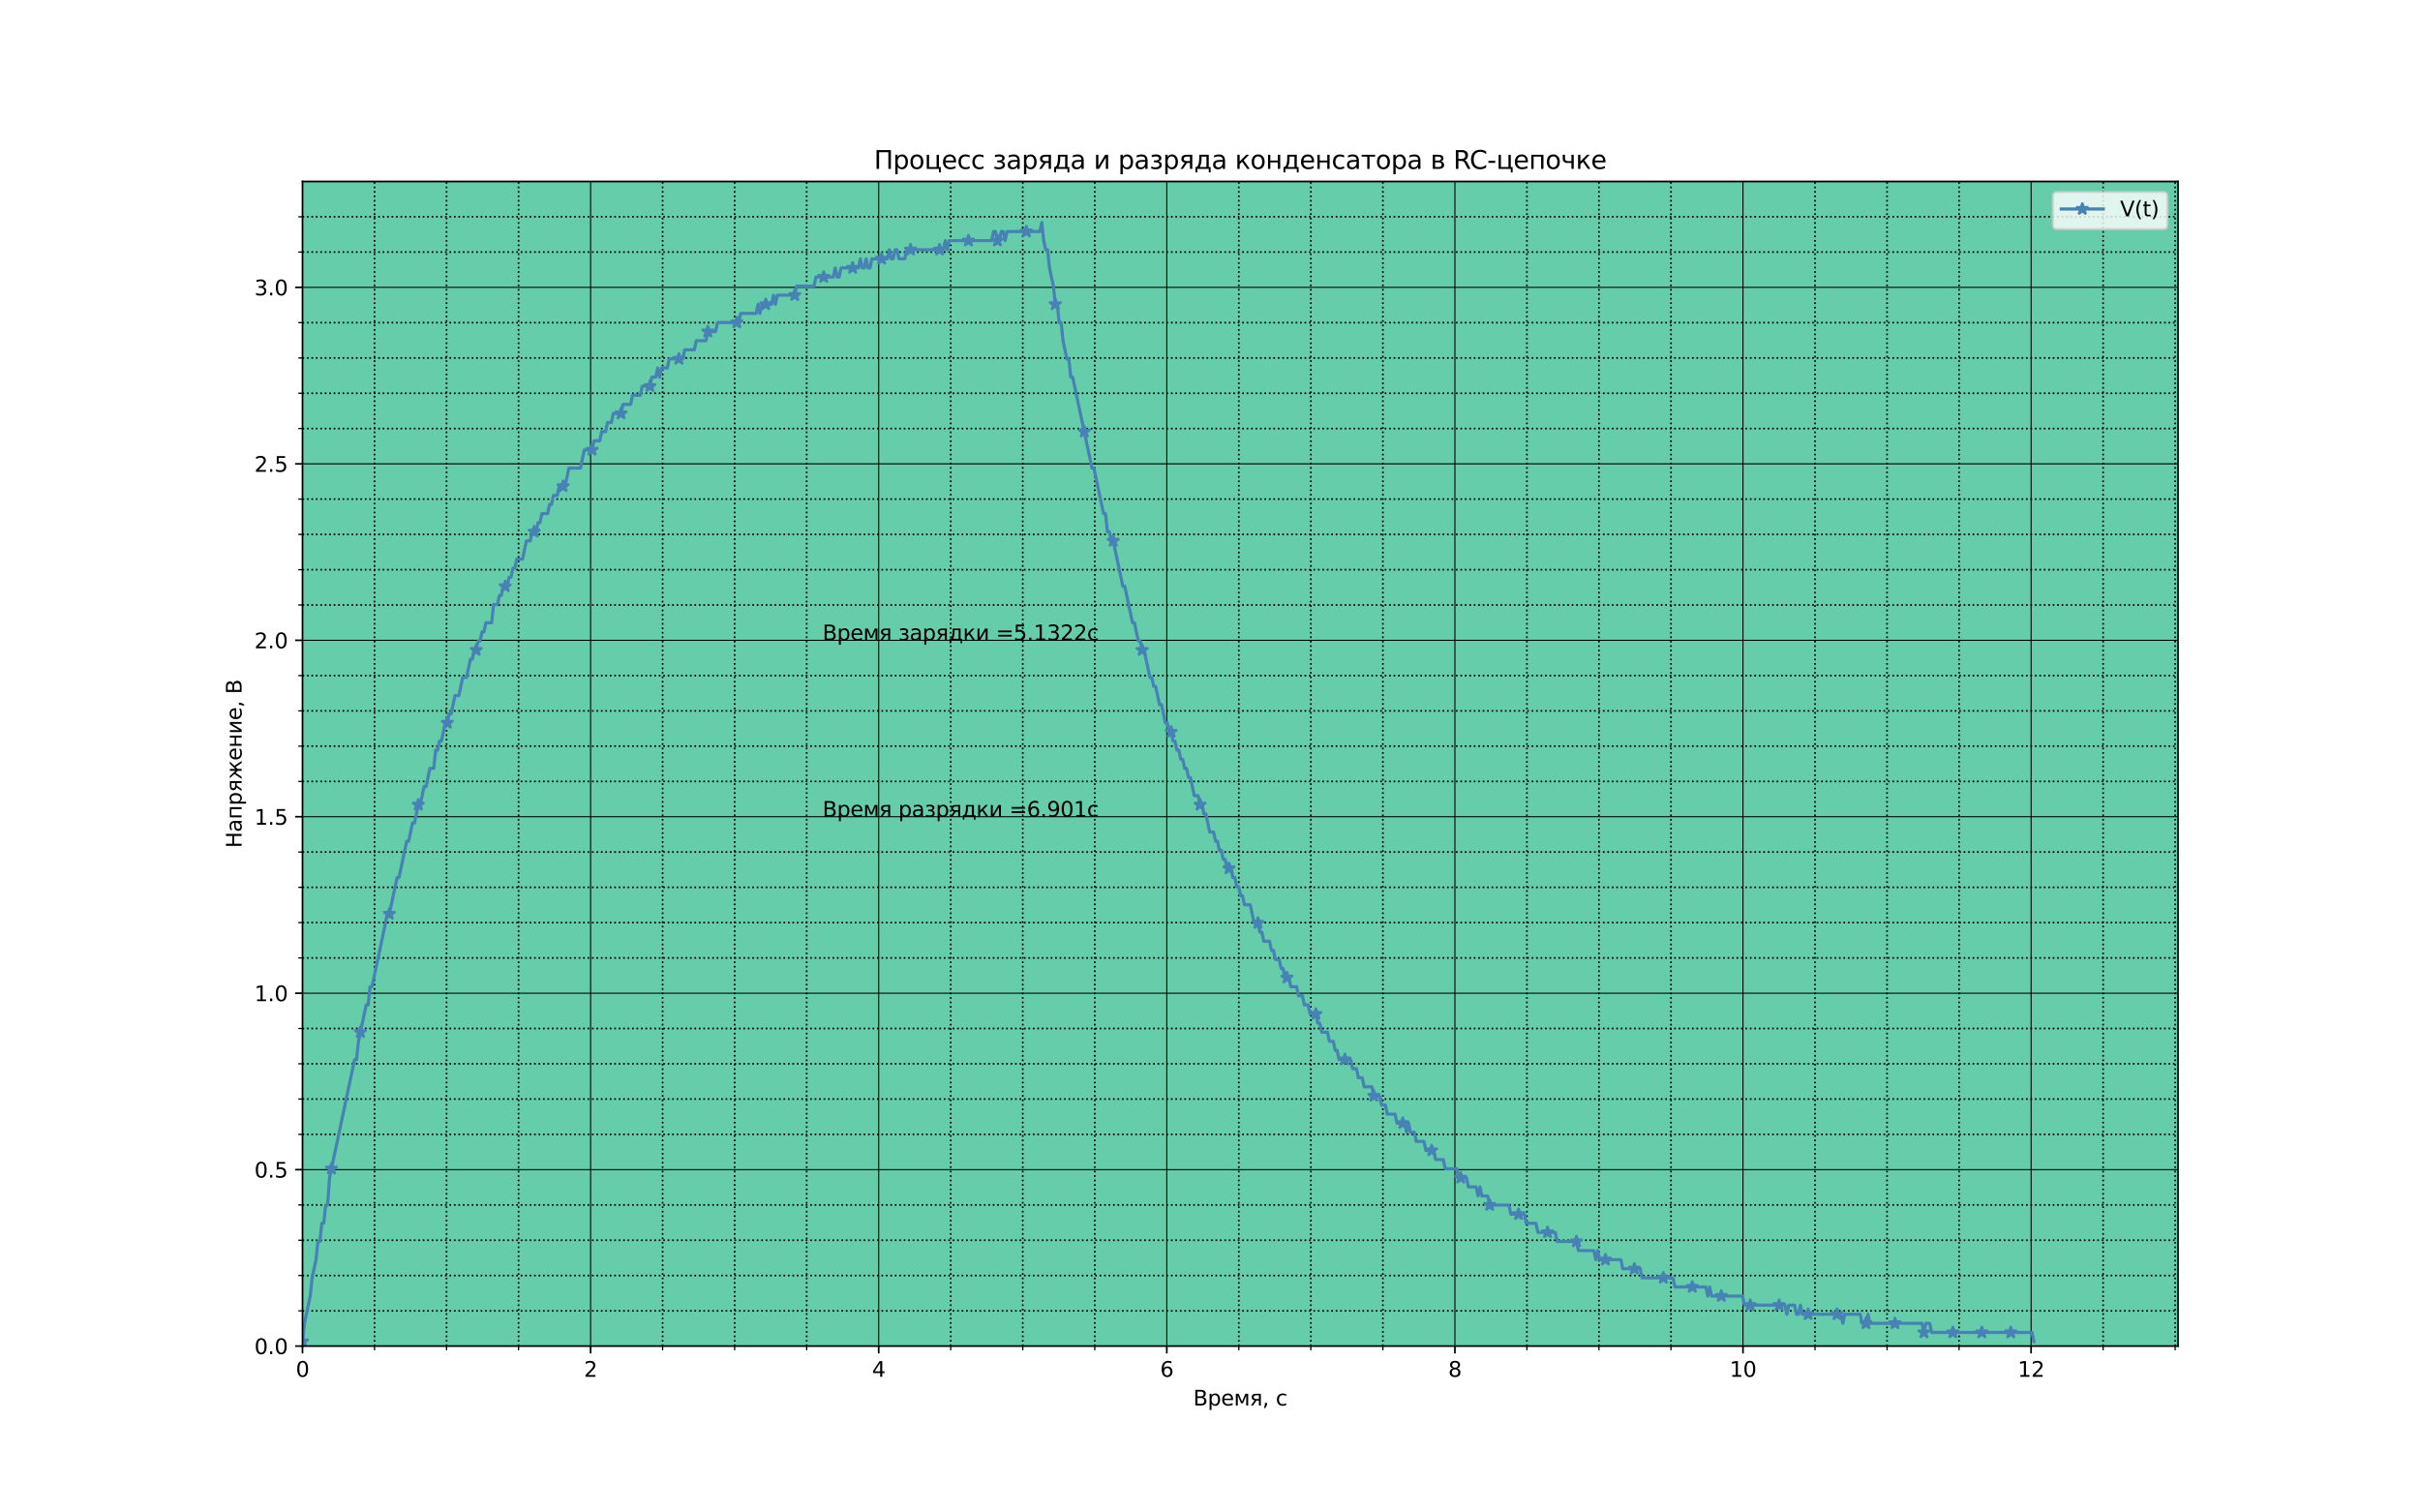 <?xml version="1.0" encoding="utf-8" standalone="no"?>
<!DOCTYPE svg PUBLIC "-//W3C//DTD SVG 1.1//EN"
  "http://www.w3.org/Graphics/SVG/1.1/DTD/svg11.dtd">
<svg height="720pt" version="1.1" viewBox="0 0 1152 720" width="1152pt" xmlns="http://www.w3.org/2000/svg" xmlns:xlink="http://www.w3.org/1999/xlink">
 <defs>
  <style type="text/css">*{stroke-linecap:butt;stroke-linejoin:round;}</style>
 </defs>
 <g id="figure_1">
  <g id="patch_1">
   <path d="M 0 720 
L 1152 720 
L 1152 0 
L 0 0 
z
" style="fill:#ffffff;"/>
  </g>
  <g id="axes_1">
   <g id="patch_2">
    <path d="M 144 640.8 
L 1036.8 640.8 
L 1036.8 86.4 
L 144 86.4 
z
" style="fill:#66cdaa;"/>
   </g>
   <g id="matplotlib.axis_1">
    <g id="xtick_1">
     <g id="line2d_1">
      <path clip-path="url(#pacd783bff1)" d="M 144 640.8 
L 144 86.4 
" style="fill:none;stroke:#000000;stroke-linecap:square;stroke-width:0.5;"/>
     </g>
     <g id="line2d_2">
      <defs>
       <path d="M 0 0 
L 0 3.5 
" id="m09a7b25b27" style="stroke:#000000;stroke-width:0.8;"/>
      </defs>
      <g>
       <use style="stroke:#000000;stroke-width:0.8;" x="144" xlink:href="#m09a7b25b27" y="640.8"/>
      </g>
     </g>
     <g id="text_1">
      <!-- 0 -->
      <g transform="translate(140.819 655.398)scale(0.1 -0.1)">
       <defs>
        <path d="M 2034 4250 
Q 1547 4250 1301 3770 
Q 1056 3291 1056 2328 
Q 1056 1369 1301 889 
Q 1547 409 2034 409 
Q 2525 409 2770 889 
Q 3016 1369 3016 2328 
Q 3016 3291 2770 3770 
Q 2525 4250 2034 4250 
z
M 2034 4750 
Q 2819 4750 3233 4129 
Q 3647 3509 3647 2328 
Q 3647 1150 3233 529 
Q 2819 -91 2034 -91 
Q 1250 -91 836 529 
Q 422 1150 422 2328 
Q 422 3509 836 4129 
Q 1250 4750 2034 4750 
z
" id="DejaVuSans-30" transform="scale(0.016)"/>
       </defs>
       <use xlink:href="#DejaVuSans-30"/>
      </g>
     </g>
    </g>
    <g id="xtick_2">
     <g id="line2d_3">
      <path clip-path="url(#pacd783bff1)" d="M 281.145 640.8 
L 281.145 86.4 
" style="fill:none;stroke:#000000;stroke-linecap:square;stroke-width:0.5;"/>
     </g>
     <g id="line2d_4">
      <g>
       <use style="stroke:#000000;stroke-width:0.8;" x="281.145" xlink:href="#m09a7b25b27" y="640.8"/>
      </g>
     </g>
     <g id="text_2">
      <!-- 2 -->
      <g transform="translate(277.964 655.398)scale(0.1 -0.1)">
       <defs>
        <path d="M 1228 531 
L 3431 531 
L 3431 0 
L 469 0 
L 469 531 
Q 828 903 1448 1529 
Q 2069 2156 2228 2338 
Q 2531 2678 2651 2914 
Q 2772 3150 2772 3378 
Q 2772 3750 2511 3984 
Q 2250 4219 1831 4219 
Q 1534 4219 1204 4116 
Q 875 4013 500 3803 
L 500 4441 
Q 881 4594 1212 4672 
Q 1544 4750 1819 4750 
Q 2544 4750 2975 4387 
Q 3406 4025 3406 3419 
Q 3406 3131 3298 2873 
Q 3191 2616 2906 2266 
Q 2828 2175 2409 1742 
Q 1991 1309 1228 531 
z
" id="DejaVuSans-32" transform="scale(0.016)"/>
       </defs>
       <use xlink:href="#DejaVuSans-32"/>
      </g>
     </g>
    </g>
    <g id="xtick_3">
     <g id="line2d_5">
      <path clip-path="url(#pacd783bff1)" d="M 418.29 640.8 
L 418.29 86.4 
" style="fill:none;stroke:#000000;stroke-linecap:square;stroke-width:0.5;"/>
     </g>
     <g id="line2d_6">
      <g>
       <use style="stroke:#000000;stroke-width:0.8;" x="418.29" xlink:href="#m09a7b25b27" y="640.8"/>
      </g>
     </g>
     <g id="text_3">
      <!-- 4 -->
      <g transform="translate(415.109 655.398)scale(0.1 -0.1)">
       <defs>
        <path d="M 2419 4116 
L 825 1625 
L 2419 1625 
L 2419 4116 
z
M 2253 4666 
L 3047 4666 
L 3047 1625 
L 3713 1625 
L 3713 1100 
L 3047 1100 
L 3047 0 
L 2419 0 
L 2419 1100 
L 313 1100 
L 313 1709 
L 2253 4666 
z
" id="DejaVuSans-34" transform="scale(0.016)"/>
       </defs>
       <use xlink:href="#DejaVuSans-34"/>
      </g>
     </g>
    </g>
    <g id="xtick_4">
     <g id="line2d_7">
      <path clip-path="url(#pacd783bff1)" d="M 555.435 640.8 
L 555.435 86.4 
" style="fill:none;stroke:#000000;stroke-linecap:square;stroke-width:0.5;"/>
     </g>
     <g id="line2d_8">
      <g>
       <use style="stroke:#000000;stroke-width:0.8;" x="555.435" xlink:href="#m09a7b25b27" y="640.8"/>
      </g>
     </g>
     <g id="text_4">
      <!-- 6 -->
      <g transform="translate(552.254 655.398)scale(0.1 -0.1)">
       <defs>
        <path d="M 2113 2584 
Q 1688 2584 1439 2293 
Q 1191 2003 1191 1497 
Q 1191 994 1439 701 
Q 1688 409 2113 409 
Q 2538 409 2786 701 
Q 3034 994 3034 1497 
Q 3034 2003 2786 2293 
Q 2538 2584 2113 2584 
z
M 3366 4563 
L 3366 3988 
Q 3128 4100 2886 4159 
Q 2644 4219 2406 4219 
Q 1781 4219 1451 3797 
Q 1122 3375 1075 2522 
Q 1259 2794 1537 2939 
Q 1816 3084 2150 3084 
Q 2853 3084 3261 2657 
Q 3669 2231 3669 1497 
Q 3669 778 3244 343 
Q 2819 -91 2113 -91 
Q 1303 -91 875 529 
Q 447 1150 447 2328 
Q 447 3434 972 4092 
Q 1497 4750 2381 4750 
Q 2619 4750 2861 4703 
Q 3103 4656 3366 4563 
z
" id="DejaVuSans-36" transform="scale(0.016)"/>
       </defs>
       <use xlink:href="#DejaVuSans-36"/>
      </g>
     </g>
    </g>
    <g id="xtick_5">
     <g id="line2d_9">
      <path clip-path="url(#pacd783bff1)" d="M 692.58 640.8 
L 692.58 86.4 
" style="fill:none;stroke:#000000;stroke-linecap:square;stroke-width:0.5;"/>
     </g>
     <g id="line2d_10">
      <g>
       <use style="stroke:#000000;stroke-width:0.8;" x="692.58" xlink:href="#m09a7b25b27" y="640.8"/>
      </g>
     </g>
     <g id="text_5">
      <!-- 8 -->
      <g transform="translate(689.399 655.398)scale(0.1 -0.1)">
       <defs>
        <path d="M 2034 2216 
Q 1584 2216 1326 1975 
Q 1069 1734 1069 1313 
Q 1069 891 1326 650 
Q 1584 409 2034 409 
Q 2484 409 2743 651 
Q 3003 894 3003 1313 
Q 3003 1734 2745 1975 
Q 2488 2216 2034 2216 
z
M 1403 2484 
Q 997 2584 770 2862 
Q 544 3141 544 3541 
Q 544 4100 942 4425 
Q 1341 4750 2034 4750 
Q 2731 4750 3128 4425 
Q 3525 4100 3525 3541 
Q 3525 3141 3298 2862 
Q 3072 2584 2669 2484 
Q 3125 2378 3379 2068 
Q 3634 1759 3634 1313 
Q 3634 634 3220 271 
Q 2806 -91 2034 -91 
Q 1263 -91 848 271 
Q 434 634 434 1313 
Q 434 1759 690 2068 
Q 947 2378 1403 2484 
z
M 1172 3481 
Q 1172 3119 1398 2916 
Q 1625 2713 2034 2713 
Q 2441 2713 2670 2916 
Q 2900 3119 2900 3481 
Q 2900 3844 2670 4047 
Q 2441 4250 2034 4250 
Q 1625 4250 1398 4047 
Q 1172 3844 1172 3481 
z
" id="DejaVuSans-38" transform="scale(0.016)"/>
       </defs>
       <use xlink:href="#DejaVuSans-38"/>
      </g>
     </g>
    </g>
    <g id="xtick_6">
     <g id="line2d_11">
      <path clip-path="url(#pacd783bff1)" d="M 829.725 640.8 
L 829.725 86.4 
" style="fill:none;stroke:#000000;stroke-linecap:square;stroke-width:0.5;"/>
     </g>
     <g id="line2d_12">
      <g>
       <use style="stroke:#000000;stroke-width:0.8;" x="829.725" xlink:href="#m09a7b25b27" y="640.8"/>
      </g>
     </g>
     <g id="text_6">
      <!-- 10 -->
      <g transform="translate(823.362 655.398)scale(0.1 -0.1)">
       <defs>
        <path d="M 794 531 
L 1825 531 
L 1825 4091 
L 703 3866 
L 703 4441 
L 1819 4666 
L 2450 4666 
L 2450 531 
L 3481 531 
L 3481 0 
L 794 0 
L 794 531 
z
" id="DejaVuSans-31" transform="scale(0.016)"/>
       </defs>
       <use xlink:href="#DejaVuSans-31"/>
       <use x="63.623" xlink:href="#DejaVuSans-30"/>
      </g>
     </g>
    </g>
    <g id="xtick_7">
     <g id="line2d_13">
      <path clip-path="url(#pacd783bff1)" d="M 966.87 640.8 
L 966.87 86.4 
" style="fill:none;stroke:#000000;stroke-linecap:square;stroke-width:0.5;"/>
     </g>
     <g id="line2d_14">
      <g>
       <use style="stroke:#000000;stroke-width:0.8;" x="966.87" xlink:href="#m09a7b25b27" y="640.8"/>
      </g>
     </g>
     <g id="text_7">
      <!-- 12 -->
      <g transform="translate(960.507 655.398)scale(0.1 -0.1)">
       <use xlink:href="#DejaVuSans-31"/>
       <use x="63.623" xlink:href="#DejaVuSans-32"/>
      </g>
     </g>
    </g>
    <g id="xtick_8">
     <g id="line2d_15">
      <path clip-path="url(#pacd783bff1)" d="M 178.286 640.8 
L 178.286 86.4 
" style="fill:none;stroke:#000000;stroke-dasharray:0.8,1.32;stroke-dashoffset:0;stroke-width:0.8;"/>
     </g>
     <g id="line2d_16">
      <defs>
       <path d="M 0 0 
L 0 2 
" id="mc9187ed96b" style="stroke:#000000;stroke-width:0.6;"/>
      </defs>
      <g>
       <use style="stroke:#000000;stroke-width:0.6;" x="178.286" xlink:href="#mc9187ed96b" y="640.8"/>
      </g>
     </g>
    </g>
    <g id="xtick_9">
     <g id="line2d_17">
      <path clip-path="url(#pacd783bff1)" d="M 212.572 640.8 
L 212.572 86.4 
" style="fill:none;stroke:#000000;stroke-dasharray:0.8,1.32;stroke-dashoffset:0;stroke-width:0.8;"/>
     </g>
     <g id="line2d_18">
      <g>
       <use style="stroke:#000000;stroke-width:0.6;" x="212.572" xlink:href="#mc9187ed96b" y="640.8"/>
      </g>
     </g>
    </g>
    <g id="xtick_10">
     <g id="line2d_19">
      <path clip-path="url(#pacd783bff1)" d="M 246.859 640.8 
L 246.859 86.4 
" style="fill:none;stroke:#000000;stroke-dasharray:0.8,1.32;stroke-dashoffset:0;stroke-width:0.8;"/>
     </g>
     <g id="line2d_20">
      <g>
       <use style="stroke:#000000;stroke-width:0.6;" x="246.859" xlink:href="#mc9187ed96b" y="640.8"/>
      </g>
     </g>
    </g>
    <g id="xtick_11">
     <g id="line2d_21">
      <path clip-path="url(#pacd783bff1)" d="M 315.431 640.8 
L 315.431 86.4 
" style="fill:none;stroke:#000000;stroke-dasharray:0.8,1.32;stroke-dashoffset:0;stroke-width:0.8;"/>
     </g>
     <g id="line2d_22">
      <g>
       <use style="stroke:#000000;stroke-width:0.6;" x="315.431" xlink:href="#mc9187ed96b" y="640.8"/>
      </g>
     </g>
    </g>
    <g id="xtick_12">
     <g id="line2d_23">
      <path clip-path="url(#pacd783bff1)" d="M 349.717 640.8 
L 349.717 86.4 
" style="fill:none;stroke:#000000;stroke-dasharray:0.8,1.32;stroke-dashoffset:0;stroke-width:0.8;"/>
     </g>
     <g id="line2d_24">
      <g>
       <use style="stroke:#000000;stroke-width:0.6;" x="349.717" xlink:href="#mc9187ed96b" y="640.8"/>
      </g>
     </g>
    </g>
    <g id="xtick_13">
     <g id="line2d_25">
      <path clip-path="url(#pacd783bff1)" d="M 384.004 640.8 
L 384.004 86.4 
" style="fill:none;stroke:#000000;stroke-dasharray:0.8,1.32;stroke-dashoffset:0;stroke-width:0.8;"/>
     </g>
     <g id="line2d_26">
      <g>
       <use style="stroke:#000000;stroke-width:0.6;" x="384.004" xlink:href="#mc9187ed96b" y="640.8"/>
      </g>
     </g>
    </g>
    <g id="xtick_14">
     <g id="line2d_27">
      <path clip-path="url(#pacd783bff1)" d="M 452.576 640.8 
L 452.576 86.4 
" style="fill:none;stroke:#000000;stroke-dasharray:0.8,1.32;stroke-dashoffset:0;stroke-width:0.8;"/>
     </g>
     <g id="line2d_28">
      <g>
       <use style="stroke:#000000;stroke-width:0.6;" x="452.576" xlink:href="#mc9187ed96b" y="640.8"/>
      </g>
     </g>
    </g>
    <g id="xtick_15">
     <g id="line2d_29">
      <path clip-path="url(#pacd783bff1)" d="M 486.862 640.8 
L 486.862 86.4 
" style="fill:none;stroke:#000000;stroke-dasharray:0.8,1.32;stroke-dashoffset:0;stroke-width:0.8;"/>
     </g>
     <g id="line2d_30">
      <g>
       <use style="stroke:#000000;stroke-width:0.6;" x="486.862" xlink:href="#mc9187ed96b" y="640.8"/>
      </g>
     </g>
    </g>
    <g id="xtick_16">
     <g id="line2d_31">
      <path clip-path="url(#pacd783bff1)" d="M 521.149 640.8 
L 521.149 86.4 
" style="fill:none;stroke:#000000;stroke-dasharray:0.8,1.32;stroke-dashoffset:0;stroke-width:0.8;"/>
     </g>
     <g id="line2d_32">
      <g>
       <use style="stroke:#000000;stroke-width:0.6;" x="521.149" xlink:href="#mc9187ed96b" y="640.8"/>
      </g>
     </g>
    </g>
    <g id="xtick_17">
     <g id="line2d_33">
      <path clip-path="url(#pacd783bff1)" d="M 589.721 640.8 
L 589.721 86.4 
" style="fill:none;stroke:#000000;stroke-dasharray:0.8,1.32;stroke-dashoffset:0;stroke-width:0.8;"/>
     </g>
     <g id="line2d_34">
      <g>
       <use style="stroke:#000000;stroke-width:0.6;" x="589.721" xlink:href="#mc9187ed96b" y="640.8"/>
      </g>
     </g>
    </g>
    <g id="xtick_18">
     <g id="line2d_35">
      <path clip-path="url(#pacd783bff1)" d="M 624.007 640.8 
L 624.007 86.4 
" style="fill:none;stroke:#000000;stroke-dasharray:0.8,1.32;stroke-dashoffset:0;stroke-width:0.8;"/>
     </g>
     <g id="line2d_36">
      <g>
       <use style="stroke:#000000;stroke-width:0.6;" x="624.007" xlink:href="#mc9187ed96b" y="640.8"/>
      </g>
     </g>
    </g>
    <g id="xtick_19">
     <g id="line2d_37">
      <path clip-path="url(#pacd783bff1)" d="M 658.294 640.8 
L 658.294 86.4 
" style="fill:none;stroke:#000000;stroke-dasharray:0.8,1.32;stroke-dashoffset:0;stroke-width:0.8;"/>
     </g>
     <g id="line2d_38">
      <g>
       <use style="stroke:#000000;stroke-width:0.6;" x="658.294" xlink:href="#mc9187ed96b" y="640.8"/>
      </g>
     </g>
    </g>
    <g id="xtick_20">
     <g id="line2d_39">
      <path clip-path="url(#pacd783bff1)" d="M 726.866 640.8 
L 726.866 86.4 
" style="fill:none;stroke:#000000;stroke-dasharray:0.8,1.32;stroke-dashoffset:0;stroke-width:0.8;"/>
     </g>
     <g id="line2d_40">
      <g>
       <use style="stroke:#000000;stroke-width:0.6;" x="726.866" xlink:href="#mc9187ed96b" y="640.8"/>
      </g>
     </g>
    </g>
    <g id="xtick_21">
     <g id="line2d_41">
      <path clip-path="url(#pacd783bff1)" d="M 761.152 640.8 
L 761.152 86.4 
" style="fill:none;stroke:#000000;stroke-dasharray:0.8,1.32;stroke-dashoffset:0;stroke-width:0.8;"/>
     </g>
     <g id="line2d_42">
      <g>
       <use style="stroke:#000000;stroke-width:0.6;" x="761.152" xlink:href="#mc9187ed96b" y="640.8"/>
      </g>
     </g>
    </g>
    <g id="xtick_22">
     <g id="line2d_43">
      <path clip-path="url(#pacd783bff1)" d="M 795.439 640.8 
L 795.439 86.4 
" style="fill:none;stroke:#000000;stroke-dasharray:0.8,1.32;stroke-dashoffset:0;stroke-width:0.8;"/>
     </g>
     <g id="line2d_44">
      <g>
       <use style="stroke:#000000;stroke-width:0.6;" x="795.439" xlink:href="#mc9187ed96b" y="640.8"/>
      </g>
     </g>
    </g>
    <g id="xtick_23">
     <g id="line2d_45">
      <path clip-path="url(#pacd783bff1)" d="M 864.011 640.8 
L 864.011 86.4 
" style="fill:none;stroke:#000000;stroke-dasharray:0.8,1.32;stroke-dashoffset:0;stroke-width:0.8;"/>
     </g>
     <g id="line2d_46">
      <g>
       <use style="stroke:#000000;stroke-width:0.6;" x="864.011" xlink:href="#mc9187ed96b" y="640.8"/>
      </g>
     </g>
    </g>
    <g id="xtick_24">
     <g id="line2d_47">
      <path clip-path="url(#pacd783bff1)" d="M 898.297 640.8 
L 898.297 86.4 
" style="fill:none;stroke:#000000;stroke-dasharray:0.8,1.32;stroke-dashoffset:0;stroke-width:0.8;"/>
     </g>
     <g id="line2d_48">
      <g>
       <use style="stroke:#000000;stroke-width:0.6;" x="898.297" xlink:href="#mc9187ed96b" y="640.8"/>
      </g>
     </g>
    </g>
    <g id="xtick_25">
     <g id="line2d_49">
      <path clip-path="url(#pacd783bff1)" d="M 932.584 640.8 
L 932.584 86.4 
" style="fill:none;stroke:#000000;stroke-dasharray:0.8,1.32;stroke-dashoffset:0;stroke-width:0.8;"/>
     </g>
     <g id="line2d_50">
      <g>
       <use style="stroke:#000000;stroke-width:0.6;" x="932.584" xlink:href="#mc9187ed96b" y="640.8"/>
      </g>
     </g>
    </g>
    <g id="xtick_26">
     <g id="line2d_51">
      <path clip-path="url(#pacd783bff1)" d="M 1001.156 640.8 
L 1001.156 86.4 
" style="fill:none;stroke:#000000;stroke-dasharray:0.8,1.32;stroke-dashoffset:0;stroke-width:0.8;"/>
     </g>
     <g id="line2d_52">
      <g>
       <use style="stroke:#000000;stroke-width:0.6;" x="1001.156" xlink:href="#mc9187ed96b" y="640.8"/>
      </g>
     </g>
    </g>
    <g id="xtick_27">
     <g id="line2d_53">
      <path clip-path="url(#pacd783bff1)" d="M 1035.442 640.8 
L 1035.442 86.4 
" style="fill:none;stroke:#000000;stroke-dasharray:0.8,1.32;stroke-dashoffset:0;stroke-width:0.8;"/>
     </g>
     <g id="line2d_54">
      <g>
       <use style="stroke:#000000;stroke-width:0.6;" x="1035.442" xlink:href="#mc9187ed96b" y="640.8"/>
      </g>
     </g>
    </g>
    <g id="text_8">
     <!-- Время, с -->
     <g transform="translate(568.012 669.077)scale(0.1 -0.1)">
      <defs>
       <path d="M 1259 2228 
L 1259 519 
L 2272 519 
Q 2781 519 3026 730 
Q 3272 941 3272 1375 
Q 3272 1813 3026 2020 
Q 2781 2228 2272 2228 
L 1259 2228 
z
M 1259 4147 
L 1259 2741 
L 2194 2741 
Q 2656 2741 2882 2914 
Q 3109 3088 3109 3444 
Q 3109 3797 2882 3972 
Q 2656 4147 2194 4147 
L 1259 4147 
z
M 628 4666 
L 2241 4666 
Q 2963 4666 3353 4366 
Q 3744 4066 3744 3513 
Q 3744 3084 3544 2831 
Q 3344 2578 2956 2516 
Q 3422 2416 3680 2098 
Q 3938 1781 3938 1306 
Q 3938 681 3513 340 
Q 3088 0 2303 0 
L 628 0 
L 628 4666 
z
" id="DejaVuSans-412" transform="scale(0.016)"/>
       <path d="M 1159 525 
L 1159 -1331 
L 581 -1331 
L 581 3500 
L 1159 3500 
L 1159 2969 
Q 1341 3281 1617 3432 
Q 1894 3584 2278 3584 
Q 2916 3584 3314 3078 
Q 3713 2572 3713 1747 
Q 3713 922 3314 415 
Q 2916 -91 2278 -91 
Q 1894 -91 1617 61 
Q 1341 213 1159 525 
z
M 3116 1747 
Q 3116 2381 2855 2742 
Q 2594 3103 2138 3103 
Q 1681 3103 1420 2742 
Q 1159 2381 1159 1747 
Q 1159 1113 1420 752 
Q 1681 391 2138 391 
Q 2594 391 2855 752 
Q 3116 1113 3116 1747 
z
" id="DejaVuSans-440" transform="scale(0.016)"/>
       <path d="M 3597 1894 
L 3597 1613 
L 953 1613 
Q 991 1019 1311 708 
Q 1631 397 2203 397 
Q 2534 397 2845 478 
Q 3156 559 3463 722 
L 3463 178 
Q 3153 47 2828 -22 
Q 2503 -91 2169 -91 
Q 1331 -91 842 396 
Q 353 884 353 1716 
Q 353 2575 817 3079 
Q 1281 3584 2069 3584 
Q 2775 3584 3186 3129 
Q 3597 2675 3597 1894 
z
M 3022 2063 
Q 3016 2534 2758 2815 
Q 2500 3097 2075 3097 
Q 1594 3097 1305 2825 
Q 1016 2553 972 2059 
L 3022 2063 
z
" id="DejaVuSans-435" transform="scale(0.016)"/>
       <path d="M 581 3500 
L 1422 3500 
L 2416 1156 
L 3413 3500 
L 4247 3500 
L 4247 0 
L 3669 0 
L 3669 2950 
L 2703 672 
L 2128 672 
L 1159 2950 
L 1159 0 
L 581 0 
L 581 3500 
z
" id="DejaVuSans-43c" transform="scale(0.016)"/>
       <path d="M 1181 2491 
Q 1181 2231 1381 2084 
Q 1581 1938 1953 1938 
L 2728 1938 
L 2728 3041 
L 1953 3041 
Q 1581 3041 1381 2897 
Q 1181 2753 1181 2491 
z
M 363 0 
L 1431 1534 
Q 1069 1616 828 1830 
Q 588 2044 588 2491 
Q 588 2997 923 3248 
Q 1259 3500 1938 3500 
L 3306 3500 
L 3306 0 
L 2728 0 
L 2728 1478 
L 2013 1478 
L 981 0 
L 363 0 
z
" id="DejaVuSans-44f" transform="scale(0.016)"/>
       <path d="M 750 794 
L 1409 794 
L 1409 256 
L 897 -744 
L 494 -744 
L 750 256 
L 750 794 
z
" id="DejaVuSans-2c" transform="scale(0.016)"/>
       <path id="DejaVuSans-20" transform="scale(0.016)"/>
       <path d="M 3122 3366 
L 3122 2828 
Q 2878 2963 2633 3030 
Q 2388 3097 2138 3097 
Q 1578 3097 1268 2742 
Q 959 2388 959 1747 
Q 959 1106 1268 751 
Q 1578 397 2138 397 
Q 2388 397 2633 464 
Q 2878 531 3122 666 
L 3122 134 
Q 2881 22 2623 -34 
Q 2366 -91 2075 -91 
Q 1284 -91 818 406 
Q 353 903 353 1747 
Q 353 2603 823 3093 
Q 1294 3584 2113 3584 
Q 2378 3584 2631 3529 
Q 2884 3475 3122 3366 
z
" id="DejaVuSans-441" transform="scale(0.016)"/>
      </defs>
      <use xlink:href="#DejaVuSans-412"/>
      <use x="68.604" xlink:href="#DejaVuSans-440"/>
      <use x="132.08" xlink:href="#DejaVuSans-435"/>
      <use x="193.604" xlink:href="#DejaVuSans-43c"/>
      <use x="269.043" xlink:href="#DejaVuSans-44f"/>
      <use x="329.199" xlink:href="#DejaVuSans-2c"/>
      <use x="360.986" xlink:href="#DejaVuSans-20"/>
      <use x="392.773" xlink:href="#DejaVuSans-441"/>
     </g>
    </g>
   </g>
   <g id="matplotlib.axis_2">
    <g id="ytick_1">
     <g id="line2d_55">
      <path clip-path="url(#pacd783bff1)" d="M 144 640.8 
L 1036.8 640.8 
" style="fill:none;stroke:#000000;stroke-linecap:square;stroke-width:0.5;"/>
     </g>
     <g id="line2d_56">
      <defs>
       <path d="M 0 0 
L -3.5 0 
" id="m2f7d2282d5" style="stroke:#000000;stroke-width:0.8;"/>
      </defs>
      <g>
       <use style="stroke:#000000;stroke-width:0.8;" x="144" xlink:href="#m2f7d2282d5" y="640.8"/>
      </g>
     </g>
     <g id="text_9">
      <!-- 0.0 -->
      <g transform="translate(121.097 644.599)scale(0.1 -0.1)">
       <defs>
        <path d="M 684 794 
L 1344 794 
L 1344 0 
L 684 0 
L 684 794 
z
" id="DejaVuSans-2e" transform="scale(0.016)"/>
       </defs>
       <use xlink:href="#DejaVuSans-30"/>
       <use x="63.623" xlink:href="#DejaVuSans-2e"/>
       <use x="95.41" xlink:href="#DejaVuSans-30"/>
      </g>
     </g>
    </g>
    <g id="ytick_2">
     <g id="line2d_57">
      <path clip-path="url(#pacd783bff1)" d="M 144 556.8 
L 1036.8 556.8 
" style="fill:none;stroke:#000000;stroke-linecap:square;stroke-width:0.5;"/>
     </g>
     <g id="line2d_58">
      <g>
       <use style="stroke:#000000;stroke-width:0.8;" x="144" xlink:href="#m2f7d2282d5" y="556.8"/>
      </g>
     </g>
     <g id="text_10">
      <!-- 0.5 -->
      <g transform="translate(121.097 560.599)scale(0.1 -0.1)">
       <defs>
        <path d="M 691 4666 
L 3169 4666 
L 3169 4134 
L 1269 4134 
L 1269 2991 
Q 1406 3038 1543 3061 
Q 1681 3084 1819 3084 
Q 2600 3084 3056 2656 
Q 3513 2228 3513 1497 
Q 3513 744 3044 326 
Q 2575 -91 1722 -91 
Q 1428 -91 1123 -41 
Q 819 9 494 109 
L 494 744 
Q 775 591 1075 516 
Q 1375 441 1709 441 
Q 2250 441 2565 725 
Q 2881 1009 2881 1497 
Q 2881 1984 2565 2268 
Q 2250 2553 1709 2553 
Q 1456 2553 1204 2497 
Q 953 2441 691 2322 
L 691 4666 
z
" id="DejaVuSans-35" transform="scale(0.016)"/>
       </defs>
       <use xlink:href="#DejaVuSans-30"/>
       <use x="63.623" xlink:href="#DejaVuSans-2e"/>
       <use x="95.41" xlink:href="#DejaVuSans-35"/>
      </g>
     </g>
    </g>
    <g id="ytick_3">
     <g id="line2d_59">
      <path clip-path="url(#pacd783bff1)" d="M 144 472.8 
L 1036.8 472.8 
" style="fill:none;stroke:#000000;stroke-linecap:square;stroke-width:0.5;"/>
     </g>
     <g id="line2d_60">
      <g>
       <use style="stroke:#000000;stroke-width:0.8;" x="144" xlink:href="#m2f7d2282d5" y="472.8"/>
      </g>
     </g>
     <g id="text_11">
      <!-- 1.0 -->
      <g transform="translate(121.097 476.599)scale(0.1 -0.1)">
       <use xlink:href="#DejaVuSans-31"/>
       <use x="63.623" xlink:href="#DejaVuSans-2e"/>
       <use x="95.41" xlink:href="#DejaVuSans-30"/>
      </g>
     </g>
    </g>
    <g id="ytick_4">
     <g id="line2d_61">
      <path clip-path="url(#pacd783bff1)" d="M 144 388.8 
L 1036.8 388.8 
" style="fill:none;stroke:#000000;stroke-linecap:square;stroke-width:0.5;"/>
     </g>
     <g id="line2d_62">
      <g>
       <use style="stroke:#000000;stroke-width:0.8;" x="144" xlink:href="#m2f7d2282d5" y="388.8"/>
      </g>
     </g>
     <g id="text_12">
      <!-- 1.5 -->
      <g transform="translate(121.097 392.599)scale(0.1 -0.1)">
       <use xlink:href="#DejaVuSans-31"/>
       <use x="63.623" xlink:href="#DejaVuSans-2e"/>
       <use x="95.41" xlink:href="#DejaVuSans-35"/>
      </g>
     </g>
    </g>
    <g id="ytick_5">
     <g id="line2d_63">
      <path clip-path="url(#pacd783bff1)" d="M 144 304.8 
L 1036.8 304.8 
" style="fill:none;stroke:#000000;stroke-linecap:square;stroke-width:0.5;"/>
     </g>
     <g id="line2d_64">
      <g>
       <use style="stroke:#000000;stroke-width:0.8;" x="144" xlink:href="#m2f7d2282d5" y="304.8"/>
      </g>
     </g>
     <g id="text_13">
      <!-- 2.0 -->
      <g transform="translate(121.097 308.599)scale(0.1 -0.1)">
       <use xlink:href="#DejaVuSans-32"/>
       <use x="63.623" xlink:href="#DejaVuSans-2e"/>
       <use x="95.41" xlink:href="#DejaVuSans-30"/>
      </g>
     </g>
    </g>
    <g id="ytick_6">
     <g id="line2d_65">
      <path clip-path="url(#pacd783bff1)" d="M 144 220.8 
L 1036.8 220.8 
" style="fill:none;stroke:#000000;stroke-linecap:square;stroke-width:0.5;"/>
     </g>
     <g id="line2d_66">
      <g>
       <use style="stroke:#000000;stroke-width:0.8;" x="144" xlink:href="#m2f7d2282d5" y="220.8"/>
      </g>
     </g>
     <g id="text_14">
      <!-- 2.5 -->
      <g transform="translate(121.097 224.599)scale(0.1 -0.1)">
       <use xlink:href="#DejaVuSans-32"/>
       <use x="63.623" xlink:href="#DejaVuSans-2e"/>
       <use x="95.41" xlink:href="#DejaVuSans-35"/>
      </g>
     </g>
    </g>
    <g id="ytick_7">
     <g id="line2d_67">
      <path clip-path="url(#pacd783bff1)" d="M 144 136.8 
L 1036.8 136.8 
" style="fill:none;stroke:#000000;stroke-linecap:square;stroke-width:0.5;"/>
     </g>
     <g id="line2d_68">
      <g>
       <use style="stroke:#000000;stroke-width:0.8;" x="144" xlink:href="#m2f7d2282d5" y="136.8"/>
      </g>
     </g>
     <g id="text_15">
      <!-- 3.0 -->
      <g transform="translate(121.097 140.599)scale(0.1 -0.1)">
       <defs>
        <path d="M 2597 2516 
Q 3050 2419 3304 2112 
Q 3559 1806 3559 1356 
Q 3559 666 3084 287 
Q 2609 -91 1734 -91 
Q 1441 -91 1130 -33 
Q 819 25 488 141 
L 488 750 
Q 750 597 1062 519 
Q 1375 441 1716 441 
Q 2309 441 2620 675 
Q 2931 909 2931 1356 
Q 2931 1769 2642 2001 
Q 2353 2234 1838 2234 
L 1294 2234 
L 1294 2753 
L 1863 2753 
Q 2328 2753 2575 2939 
Q 2822 3125 2822 3475 
Q 2822 3834 2567 4026 
Q 2313 4219 1838 4219 
Q 1578 4219 1281 4162 
Q 984 4106 628 3988 
L 628 4550 
Q 988 4650 1302 4700 
Q 1616 4750 1894 4750 
Q 2613 4750 3031 4423 
Q 3450 4097 3450 3541 
Q 3450 3153 3228 2886 
Q 3006 2619 2597 2516 
z
" id="DejaVuSans-33" transform="scale(0.016)"/>
       </defs>
       <use xlink:href="#DejaVuSans-33"/>
       <use x="63.623" xlink:href="#DejaVuSans-2e"/>
       <use x="95.41" xlink:href="#DejaVuSans-30"/>
      </g>
     </g>
    </g>
    <g id="ytick_8">
     <g id="line2d_69">
      <path clip-path="url(#pacd783bff1)" d="M 144 624 
L 1036.8 624 
" style="fill:none;stroke:#000000;stroke-dasharray:0.8,1.32;stroke-dashoffset:0;stroke-width:0.8;"/>
     </g>
     <g id="line2d_70">
      <defs>
       <path d="M 0 0 
L -2 0 
" id="mf99587db62" style="stroke:#000000;stroke-width:0.6;"/>
      </defs>
      <g>
       <use style="stroke:#000000;stroke-width:0.6;" x="144" xlink:href="#mf99587db62" y="624"/>
      </g>
     </g>
    </g>
    <g id="ytick_9">
     <g id="line2d_71">
      <path clip-path="url(#pacd783bff1)" d="M 144 607.2 
L 1036.8 607.2 
" style="fill:none;stroke:#000000;stroke-dasharray:0.8,1.32;stroke-dashoffset:0;stroke-width:0.8;"/>
     </g>
     <g id="line2d_72">
      <g>
       <use style="stroke:#000000;stroke-width:0.6;" x="144" xlink:href="#mf99587db62" y="607.2"/>
      </g>
     </g>
    </g>
    <g id="ytick_10">
     <g id="line2d_73">
      <path clip-path="url(#pacd783bff1)" d="M 144 590.4 
L 1036.8 590.4 
" style="fill:none;stroke:#000000;stroke-dasharray:0.8,1.32;stroke-dashoffset:0;stroke-width:0.8;"/>
     </g>
     <g id="line2d_74">
      <g>
       <use style="stroke:#000000;stroke-width:0.6;" x="144" xlink:href="#mf99587db62" y="590.4"/>
      </g>
     </g>
    </g>
    <g id="ytick_11">
     <g id="line2d_75">
      <path clip-path="url(#pacd783bff1)" d="M 144 573.6 
L 1036.8 573.6 
" style="fill:none;stroke:#000000;stroke-dasharray:0.8,1.32;stroke-dashoffset:0;stroke-width:0.8;"/>
     </g>
     <g id="line2d_76">
      <g>
       <use style="stroke:#000000;stroke-width:0.6;" x="144" xlink:href="#mf99587db62" y="573.6"/>
      </g>
     </g>
    </g>
    <g id="ytick_12">
     <g id="line2d_77">
      <path clip-path="url(#pacd783bff1)" d="M 144 540 
L 1036.8 540 
" style="fill:none;stroke:#000000;stroke-dasharray:0.8,1.32;stroke-dashoffset:0;stroke-width:0.8;"/>
     </g>
     <g id="line2d_78">
      <g>
       <use style="stroke:#000000;stroke-width:0.6;" x="144" xlink:href="#mf99587db62" y="540"/>
      </g>
     </g>
    </g>
    <g id="ytick_13">
     <g id="line2d_79">
      <path clip-path="url(#pacd783bff1)" d="M 144 523.2 
L 1036.8 523.2 
" style="fill:none;stroke:#000000;stroke-dasharray:0.8,1.32;stroke-dashoffset:0;stroke-width:0.8;"/>
     </g>
     <g id="line2d_80">
      <g>
       <use style="stroke:#000000;stroke-width:0.6;" x="144" xlink:href="#mf99587db62" y="523.2"/>
      </g>
     </g>
    </g>
    <g id="ytick_14">
     <g id="line2d_81">
      <path clip-path="url(#pacd783bff1)" d="M 144 506.4 
L 1036.8 506.4 
" style="fill:none;stroke:#000000;stroke-dasharray:0.8,1.32;stroke-dashoffset:0;stroke-width:0.8;"/>
     </g>
     <g id="line2d_82">
      <g>
       <use style="stroke:#000000;stroke-width:0.6;" x="144" xlink:href="#mf99587db62" y="506.4"/>
      </g>
     </g>
    </g>
    <g id="ytick_15">
     <g id="line2d_83">
      <path clip-path="url(#pacd783bff1)" d="M 144 489.6 
L 1036.8 489.6 
" style="fill:none;stroke:#000000;stroke-dasharray:0.8,1.32;stroke-dashoffset:0;stroke-width:0.8;"/>
     </g>
     <g id="line2d_84">
      <g>
       <use style="stroke:#000000;stroke-width:0.6;" x="144" xlink:href="#mf99587db62" y="489.6"/>
      </g>
     </g>
    </g>
    <g id="ytick_16">
     <g id="line2d_85">
      <path clip-path="url(#pacd783bff1)" d="M 144 456 
L 1036.8 456 
" style="fill:none;stroke:#000000;stroke-dasharray:0.8,1.32;stroke-dashoffset:0;stroke-width:0.8;"/>
     </g>
     <g id="line2d_86">
      <g>
       <use style="stroke:#000000;stroke-width:0.6;" x="144" xlink:href="#mf99587db62" y="456"/>
      </g>
     </g>
    </g>
    <g id="ytick_17">
     <g id="line2d_87">
      <path clip-path="url(#pacd783bff1)" d="M 144 439.2 
L 1036.8 439.2 
" style="fill:none;stroke:#000000;stroke-dasharray:0.8,1.32;stroke-dashoffset:0;stroke-width:0.8;"/>
     </g>
     <g id="line2d_88">
      <g>
       <use style="stroke:#000000;stroke-width:0.6;" x="144" xlink:href="#mf99587db62" y="439.2"/>
      </g>
     </g>
    </g>
    <g id="ytick_18">
     <g id="line2d_89">
      <path clip-path="url(#pacd783bff1)" d="M 144 422.4 
L 1036.8 422.4 
" style="fill:none;stroke:#000000;stroke-dasharray:0.8,1.32;stroke-dashoffset:0;stroke-width:0.8;"/>
     </g>
     <g id="line2d_90">
      <g>
       <use style="stroke:#000000;stroke-width:0.6;" x="144" xlink:href="#mf99587db62" y="422.4"/>
      </g>
     </g>
    </g>
    <g id="ytick_19">
     <g id="line2d_91">
      <path clip-path="url(#pacd783bff1)" d="M 144 405.6 
L 1036.8 405.6 
" style="fill:none;stroke:#000000;stroke-dasharray:0.8,1.32;stroke-dashoffset:0;stroke-width:0.8;"/>
     </g>
     <g id="line2d_92">
      <g>
       <use style="stroke:#000000;stroke-width:0.6;" x="144" xlink:href="#mf99587db62" y="405.6"/>
      </g>
     </g>
    </g>
    <g id="ytick_20">
     <g id="line2d_93">
      <path clip-path="url(#pacd783bff1)" d="M 144 372 
L 1036.8 372 
" style="fill:none;stroke:#000000;stroke-dasharray:0.8,1.32;stroke-dashoffset:0;stroke-width:0.8;"/>
     </g>
     <g id="line2d_94">
      <g>
       <use style="stroke:#000000;stroke-width:0.6;" x="144" xlink:href="#mf99587db62" y="372"/>
      </g>
     </g>
    </g>
    <g id="ytick_21">
     <g id="line2d_95">
      <path clip-path="url(#pacd783bff1)" d="M 144 355.2 
L 1036.8 355.2 
" style="fill:none;stroke:#000000;stroke-dasharray:0.8,1.32;stroke-dashoffset:0;stroke-width:0.8;"/>
     </g>
     <g id="line2d_96">
      <g>
       <use style="stroke:#000000;stroke-width:0.6;" x="144" xlink:href="#mf99587db62" y="355.2"/>
      </g>
     </g>
    </g>
    <g id="ytick_22">
     <g id="line2d_97">
      <path clip-path="url(#pacd783bff1)" d="M 144 338.4 
L 1036.8 338.4 
" style="fill:none;stroke:#000000;stroke-dasharray:0.8,1.32;stroke-dashoffset:0;stroke-width:0.8;"/>
     </g>
     <g id="line2d_98">
      <g>
       <use style="stroke:#000000;stroke-width:0.6;" x="144" xlink:href="#mf99587db62" y="338.4"/>
      </g>
     </g>
    </g>
    <g id="ytick_23">
     <g id="line2d_99">
      <path clip-path="url(#pacd783bff1)" d="M 144 321.6 
L 1036.8 321.6 
" style="fill:none;stroke:#000000;stroke-dasharray:0.8,1.32;stroke-dashoffset:0;stroke-width:0.8;"/>
     </g>
     <g id="line2d_100">
      <g>
       <use style="stroke:#000000;stroke-width:0.6;" x="144" xlink:href="#mf99587db62" y="321.6"/>
      </g>
     </g>
    </g>
    <g id="ytick_24">
     <g id="line2d_101">
      <path clip-path="url(#pacd783bff1)" d="M 144 288 
L 1036.8 288 
" style="fill:none;stroke:#000000;stroke-dasharray:0.8,1.32;stroke-dashoffset:0;stroke-width:0.8;"/>
     </g>
     <g id="line2d_102">
      <g>
       <use style="stroke:#000000;stroke-width:0.6;" x="144" xlink:href="#mf99587db62" y="288"/>
      </g>
     </g>
    </g>
    <g id="ytick_25">
     <g id="line2d_103">
      <path clip-path="url(#pacd783bff1)" d="M 144 271.2 
L 1036.8 271.2 
" style="fill:none;stroke:#000000;stroke-dasharray:0.8,1.32;stroke-dashoffset:0;stroke-width:0.8;"/>
     </g>
     <g id="line2d_104">
      <g>
       <use style="stroke:#000000;stroke-width:0.6;" x="144" xlink:href="#mf99587db62" y="271.2"/>
      </g>
     </g>
    </g>
    <g id="ytick_26">
     <g id="line2d_105">
      <path clip-path="url(#pacd783bff1)" d="M 144 254.4 
L 1036.8 254.4 
" style="fill:none;stroke:#000000;stroke-dasharray:0.8,1.32;stroke-dashoffset:0;stroke-width:0.8;"/>
     </g>
     <g id="line2d_106">
      <g>
       <use style="stroke:#000000;stroke-width:0.6;" x="144" xlink:href="#mf99587db62" y="254.4"/>
      </g>
     </g>
    </g>
    <g id="ytick_27">
     <g id="line2d_107">
      <path clip-path="url(#pacd783bff1)" d="M 144 237.6 
L 1036.8 237.6 
" style="fill:none;stroke:#000000;stroke-dasharray:0.8,1.32;stroke-dashoffset:0;stroke-width:0.8;"/>
     </g>
     <g id="line2d_108">
      <g>
       <use style="stroke:#000000;stroke-width:0.6;" x="144" xlink:href="#mf99587db62" y="237.6"/>
      </g>
     </g>
    </g>
    <g id="ytick_28">
     <g id="line2d_109">
      <path clip-path="url(#pacd783bff1)" d="M 144 204 
L 1036.8 204 
" style="fill:none;stroke:#000000;stroke-dasharray:0.8,1.32;stroke-dashoffset:0;stroke-width:0.8;"/>
     </g>
     <g id="line2d_110">
      <g>
       <use style="stroke:#000000;stroke-width:0.6;" x="144" xlink:href="#mf99587db62" y="204"/>
      </g>
     </g>
    </g>
    <g id="ytick_29">
     <g id="line2d_111">
      <path clip-path="url(#pacd783bff1)" d="M 144 187.2 
L 1036.8 187.2 
" style="fill:none;stroke:#000000;stroke-dasharray:0.8,1.32;stroke-dashoffset:0;stroke-width:0.8;"/>
     </g>
     <g id="line2d_112">
      <g>
       <use style="stroke:#000000;stroke-width:0.6;" x="144" xlink:href="#mf99587db62" y="187.2"/>
      </g>
     </g>
    </g>
    <g id="ytick_30">
     <g id="line2d_113">
      <path clip-path="url(#pacd783bff1)" d="M 144 170.4 
L 1036.8 170.4 
" style="fill:none;stroke:#000000;stroke-dasharray:0.8,1.32;stroke-dashoffset:0;stroke-width:0.8;"/>
     </g>
     <g id="line2d_114">
      <g>
       <use style="stroke:#000000;stroke-width:0.6;" x="144" xlink:href="#mf99587db62" y="170.4"/>
      </g>
     </g>
    </g>
    <g id="ytick_31">
     <g id="line2d_115">
      <path clip-path="url(#pacd783bff1)" d="M 144 153.6 
L 1036.8 153.6 
" style="fill:none;stroke:#000000;stroke-dasharray:0.8,1.32;stroke-dashoffset:0;stroke-width:0.8;"/>
     </g>
     <g id="line2d_116">
      <g>
       <use style="stroke:#000000;stroke-width:0.6;" x="144" xlink:href="#mf99587db62" y="153.6"/>
      </g>
     </g>
    </g>
    <g id="ytick_32">
     <g id="line2d_117">
      <path clip-path="url(#pacd783bff1)" d="M 144 120 
L 1036.8 120 
" style="fill:none;stroke:#000000;stroke-dasharray:0.8,1.32;stroke-dashoffset:0;stroke-width:0.8;"/>
     </g>
     <g id="line2d_118">
      <g>
       <use style="stroke:#000000;stroke-width:0.6;" x="144" xlink:href="#mf99587db62" y="120"/>
      </g>
     </g>
    </g>
    <g id="ytick_33">
     <g id="line2d_119">
      <path clip-path="url(#pacd783bff1)" d="M 144 103.2 
L 1036.8 103.2 
" style="fill:none;stroke:#000000;stroke-dasharray:0.8,1.32;stroke-dashoffset:0;stroke-width:0.8;"/>
     </g>
     <g id="line2d_120">
      <g>
       <use style="stroke:#000000;stroke-width:0.6;" x="144" xlink:href="#mf99587db62" y="103.2"/>
      </g>
     </g>
    </g>
    <g id="text_16">
     <!-- Напряжение, В -->
     <g transform="translate(115.017 403.659)rotate(-90)scale(0.1 -0.1)">
      <defs>
       <path d="M 628 4666 
L 1259 4666 
L 1259 2753 
L 3553 2753 
L 3553 4666 
L 4184 4666 
L 4184 0 
L 3553 0 
L 3553 2222 
L 1259 2222 
L 1259 0 
L 628 0 
L 628 4666 
z
" id="DejaVuSans-41d" transform="scale(0.016)"/>
       <path d="M 2194 1759 
Q 1497 1759 1228 1600 
Q 959 1441 959 1056 
Q 959 750 1161 570 
Q 1363 391 1709 391 
Q 2188 391 2477 730 
Q 2766 1069 2766 1631 
L 2766 1759 
L 2194 1759 
z
M 3341 1997 
L 3341 0 
L 2766 0 
L 2766 531 
Q 2569 213 2275 61 
Q 1981 -91 1556 -91 
Q 1019 -91 701 211 
Q 384 513 384 1019 
Q 384 1609 779 1909 
Q 1175 2209 1959 2209 
L 2766 2209 
L 2766 2266 
Q 2766 2663 2505 2880 
Q 2244 3097 1772 3097 
Q 1472 3097 1187 3025 
Q 903 2953 641 2809 
L 641 3341 
Q 956 3463 1253 3523 
Q 1550 3584 1831 3584 
Q 2591 3584 2966 3190 
Q 3341 2797 3341 1997 
z
" id="DejaVuSans-430" transform="scale(0.016)"/>
       <path d="M 3603 3500 
L 3603 0 
L 3025 0 
L 3025 3041 
L 1159 3041 
L 1159 0 
L 581 0 
L 581 3500 
L 3603 3500 
z
" id="DejaVuSans-43f" transform="scale(0.016)"/>
       <path d="M 2597 3500 
L 3169 3500 
L 3169 1856 
L 4697 3500 
L 5366 3500 
L 4109 2153 
L 5547 0 
L 4931 0 
L 3753 1769 
L 3169 1141 
L 3169 0 
L 2597 0 
L 2597 1141 
L 2013 1769 
L 834 0 
L 219 0 
L 1656 2153 
L 400 3500 
L 1069 3500 
L 2597 1856 
L 2597 3500 
z
" id="DejaVuSans-436" transform="scale(0.016)"/>
       <path d="M 581 3500 
L 1159 3500 
L 1159 2072 
L 3025 2072 
L 3025 3500 
L 3603 3500 
L 3603 0 
L 3025 0 
L 3025 1613 
L 1159 1613 
L 1159 0 
L 581 0 
L 581 3500 
z
" id="DejaVuSans-43d" transform="scale(0.016)"/>
       <path d="M 3578 3500 
L 3578 0 
L 3006 0 
L 3006 2809 
L 1319 0 
L 581 0 
L 581 3500 
L 1153 3500 
L 1153 697 
L 2838 3500 
L 3578 3500 
z
" id="DejaVuSans-438" transform="scale(0.016)"/>
      </defs>
      <use xlink:href="#DejaVuSans-41d"/>
      <use x="75.195" xlink:href="#DejaVuSans-430"/>
      <use x="136.475" xlink:href="#DejaVuSans-43f"/>
      <use x="201.855" xlink:href="#DejaVuSans-440"/>
      <use x="265.332" xlink:href="#DejaVuSans-44f"/>
      <use x="325.488" xlink:href="#DejaVuSans-436"/>
      <use x="415.576" xlink:href="#DejaVuSans-435"/>
      <use x="477.1" xlink:href="#DejaVuSans-43d"/>
      <use x="542.48" xlink:href="#DejaVuSans-438"/>
      <use x="607.471" xlink:href="#DejaVuSans-435"/>
      <use x="668.994" xlink:href="#DejaVuSans-2c"/>
      <use x="700.781" xlink:href="#DejaVuSans-20"/>
      <use x="732.568" xlink:href="#DejaVuSans-412"/>
     </g>
    </g>
   </g>
   <g id="line2d_121">
    <path clip-path="url(#pacd783bff1)" d="M 144 638.634 
L 144.919 629.972 
L 147.675 616.978 
L 148.594 608.316 
L 150.432 599.653 
L 151.351 590.991 
L 152.27 590.991 
L 153.189 582.328 
L 154.108 582.328 
L 155.026 573.666 
L 155.945 573.666 
L 156.864 560.672 
L 168.81 504.366 
L 169.728 504.366 
L 170.647 495.703 
L 174.323 478.378 
L 175.242 478.378 
L 176.16 469.716 
L 177.079 469.716 
L 184.43 435.066 
L 185.349 435.066 
L 189.025 417.741 
L 189.944 417.741 
L 193.619 400.416 
L 194.538 400.416 
L 196.376 391.753 
L 197.295 391.753 
L 199.132 383.091 
L 200.051 383.091 
L 201.889 374.428 
L 202.808 374.428 
L 204.646 365.766 
L 206.483 365.766 
L 207.402 357.103 
L 208.321 357.103 
L 209.24 352.772 
L 210.159 352.772 
L 211.996 344.109 
L 212.915 344.109 
L 213.834 339.778 
L 214.753 339.778 
L 216.591 331.116 
L 218.429 331.116 
L 220.266 322.453 
L 222.104 322.453 
L 223.942 313.791 
L 224.861 313.791 
L 225.78 309.459 
L 226.698 309.459 
L 227.617 305.128 
L 228.536 305.128 
L 229.455 300.797 
L 230.374 300.797 
L 231.293 296.466 
L 234.049 296.466 
L 234.968 287.803 
L 236.806 287.803 
L 237.725 283.472 
L 238.644 283.472 
L 239.563 279.141 
L 241.4 279.141 
L 242.319 274.809 
L 243.238 274.809 
L 244.157 270.478 
L 245.076 270.478 
L 245.995 266.147 
L 248.751 266.147 
L 250.589 257.484 
L 252.427 257.484 
L 253.346 253.153 
L 255.183 253.153 
L 256.102 248.822 
L 257.021 248.822 
L 257.94 244.491 
L 260.697 244.491 
L 261.616 240.159 
L 262.534 240.159 
L 263.453 235.828 
L 265.291 235.828 
L 266.21 231.497 
L 268.966 231.497 
L 270.804 222.834 
L 276.317 222.834 
L 278.155 214.172 
L 281.831 214.172 
L 282.75 209.841 
L 285.506 209.841 
L 286.425 205.509 
L 288.263 205.509 
L 289.182 201.178 
L 291.019 201.178 
L 291.938 196.847 
L 295.614 196.847 
L 296.533 192.516 
L 300.208 192.516 
L 301.127 188.184 
L 304.802 188.184 
L 305.721 183.853 
L 309.397 183.853 
L 310.316 179.522 
L 312.153 179.522 
L 313.072 175.191 
L 313.991 179.522 
L 314.91 175.191 
L 317.667 175.191 
L 318.586 170.859 
L 325.018 170.859 
L 325.937 166.528 
L 330.531 166.528 
L 331.45 162.197 
L 336.044 162.197 
L 336.963 157.866 
L 340.638 157.866 
L 341.557 153.534 
L 351.665 153.534 
L 352.584 149.203 
L 359.935 149.203 
L 360.854 144.872 
L 361.772 149.203 
L 362.691 144.872 
L 367.286 144.872 
L 368.205 140.541 
L 369.123 144.872 
L 370.042 140.541 
L 378.312 140.541 
L 379.231 136.209 
L 387.501 136.209 
L 388.42 131.878 
L 396.69 131.878 
L 397.608 127.547 
L 398.527 131.878 
L 399.446 131.878 
L 400.365 127.547 
L 408.635 127.547 
L 409.554 123.216 
L 410.473 127.547 
L 411.392 127.547 
L 412.31 123.216 
L 413.229 127.547 
L 414.148 127.547 
L 415.067 123.216 
L 422.418 123.216 
L 423.337 118.884 
L 424.256 123.216 
L 425.175 123.216 
L 426.093 118.884 
L 427.012 118.884 
L 427.931 123.216 
L 430.688 123.216 
L 431.607 118.884 
L 449.065 118.884 
L 449.984 114.553 
L 450.903 118.884 
L 451.822 114.553 
L 472.037 114.553 
L 472.956 110.222 
L 473.875 110.222 
L 474.794 114.553 
L 475.713 114.553 
L 476.631 110.222 
L 477.55 110.222 
L 478.469 114.553 
L 479.388 110.222 
L 495.009 110.222 
L 495.928 105.891 
L 496.847 114.553 
L 497.765 118.884 
L 498.684 118.884 
L 499.603 127.547 
L 501.441 136.209 
L 502.36 144.872 
L 503.279 144.872 
L 504.198 153.534 
L 505.116 153.534 
L 506.035 162.197 
L 507.873 170.859 
L 508.792 170.859 
L 509.711 179.522 
L 510.63 179.522 
L 519.818 222.834 
L 520.737 222.834 
L 525.332 244.491 
L 526.25 244.491 
L 527.169 253.153 
L 528.088 253.153 
L 529.007 257.484 
L 529.926 257.484 
L 534.52 279.141 
L 535.439 279.141 
L 539.115 296.466 
L 540.034 296.466 
L 541.871 305.128 
L 542.79 305.128 
L 543.709 309.459 
L 544.628 309.459 
L 547.384 322.453 
L 548.303 322.453 
L 549.222 326.784 
L 550.141 326.784 
L 551.979 335.447 
L 552.898 335.447 
L 554.735 344.109 
L 555.654 344.109 
L 556.573 348.441 
L 557.492 348.441 
L 558.411 352.772 
L 559.33 352.772 
L 560.249 357.103 
L 561.168 357.103 
L 562.086 361.434 
L 563.005 361.434 
L 563.924 365.766 
L 564.843 365.766 
L 565.762 370.097 
L 566.681 370.097 
L 568.519 378.759 
L 570.356 378.759 
L 571.275 383.091 
L 572.194 383.091 
L 573.113 387.422 
L 574.032 387.422 
L 575.869 396.084 
L 577.707 396.084 
L 578.626 400.416 
L 579.545 400.416 
L 580.464 404.747 
L 581.383 404.747 
L 582.302 409.078 
L 583.22 409.078 
L 584.139 413.409 
L 585.977 413.409 
L 586.896 417.741 
L 587.815 417.741 
L 588.734 422.072 
L 589.653 422.072 
L 590.571 426.403 
L 591.49 426.403 
L 592.409 430.734 
L 595.166 430.734 
L 597.004 439.397 
L 598.841 439.397 
L 599.76 443.728 
L 600.679 443.728 
L 601.598 448.059 
L 604.355 448.059 
L 605.273 452.391 
L 606.192 452.391 
L 607.111 456.722 
L 608.949 456.722 
L 609.868 461.053 
L 610.787 461.053 
L 611.705 465.384 
L 613.543 465.384 
L 614.462 469.716 
L 617.219 469.716 
L 618.138 474.047 
L 619.975 474.047 
L 620.894 478.378 
L 622.732 478.378 
L 623.651 482.709 
L 626.407 482.709 
L 627.326 487.041 
L 628.245 487.041 
L 629.164 491.372 
L 631.921 491.372 
L 632.84 495.703 
L 634.677 495.703 
L 635.596 500.034 
L 636.515 500.034 
L 637.434 504.366 
L 642.947 504.366 
L 643.866 508.697 
L 645.704 508.697 
L 646.623 513.028 
L 648.46 513.028 
L 649.379 517.359 
L 653.055 517.359 
L 653.974 521.691 
L 656.73 521.691 
L 657.649 526.022 
L 659.487 526.022 
L 660.406 530.353 
L 664.081 530.353 
L 665 534.684 
L 668.675 534.684 
L 669.594 539.016 
L 670.513 534.684 
L 671.432 539.016 
L 673.27 539.016 
L 674.189 543.347 
L 677.864 543.347 
L 678.783 547.678 
L 682.459 547.678 
L 683.377 552.009 
L 687.053 552.009 
L 687.972 556.341 
L 693.485 556.341 
L 694.404 560.672 
L 698.079 560.672 
L 698.998 565.003 
L 702.674 565.003 
L 703.593 569.334 
L 704.511 565.003 
L 705.43 569.334 
L 708.187 569.334 
L 709.106 573.666 
L 718.295 573.666 
L 719.213 577.997 
L 725.646 577.997 
L 726.564 582.328 
L 731.159 582.328 
L 732.078 586.659 
L 740.347 586.659 
L 741.266 590.991 
L 750.455 590.991 
L 751.374 595.322 
L 758.725 595.322 
L 759.644 599.653 
L 760.563 595.322 
L 761.481 599.653 
L 771.589 599.653 
L 772.508 603.984 
L 780.778 603.984 
L 781.697 608.316 
L 796.399 608.316 
L 797.317 612.647 
L 812.019 612.647 
L 812.938 616.978 
L 813.857 612.647 
L 814.776 616.978 
L 829.478 616.978 
L 830.397 621.309 
L 849.693 621.309 
L 850.612 625.641 
L 851.531 621.309 
L 854.287 621.309 
L 855.206 625.641 
L 856.125 625.641 
L 857.044 621.309 
L 857.963 625.641 
L 876.34 625.641 
L 877.259 629.972 
L 878.178 625.641 
L 885.529 625.641 
L 886.448 629.972 
L 888.286 629.972 
L 889.205 625.641 
L 890.123 629.972 
L 914.933 629.972 
L 915.852 634.303 
L 916.771 629.972 
L 918.608 629.972 
L 919.527 634.303 
L 967.309 634.303 
L 968.228 638.634 
L 968.228 638.634 
" style="fill:none;stroke:#4682b4;stroke-linecap:square;stroke-width:1.5;"/>
    <defs>
     <path d="M 0 -3 
L -0.674 -0.927 
L -2.853 -0.927 
L -1.09 0.354 
L -1.763 2.427 
L -0 1.146 
L 1.763 2.427 
L 1.09 0.354 
L 2.853 -0.927 
L 0.674 -0.927 
z
" id="m90a7858fd2" style="stroke:#4682b4;stroke-linejoin:bevel;"/>
    </defs>
    <g clip-path="url(#pacd783bff1)">
     <use style="fill:#4682b4;stroke:#4682b4;stroke-linejoin:bevel;" x="144" xlink:href="#m90a7858fd2" y="638.634"/>
     <use style="fill:#4682b4;stroke:#4682b4;stroke-linejoin:bevel;" x="157.783" xlink:href="#m90a7858fd2" y="556.341"/>
     <use style="fill:#4682b4;stroke:#4682b4;stroke-linejoin:bevel;" x="171.566" xlink:href="#m90a7858fd2" y="491.372"/>
     <use style="fill:#4682b4;stroke:#4682b4;stroke-linejoin:bevel;" x="185.349" xlink:href="#m90a7858fd2" y="435.066"/>
     <use style="fill:#4682b4;stroke:#4682b4;stroke-linejoin:bevel;" x="199.132" xlink:href="#m90a7858fd2" y="383.091"/>
     <use style="fill:#4682b4;stroke:#4682b4;stroke-linejoin:bevel;" x="212.915" xlink:href="#m90a7858fd2" y="344.109"/>
     <use style="fill:#4682b4;stroke:#4682b4;stroke-linejoin:bevel;" x="226.698" xlink:href="#m90a7858fd2" y="309.459"/>
     <use style="fill:#4682b4;stroke:#4682b4;stroke-linejoin:bevel;" x="240.481" xlink:href="#m90a7858fd2" y="279.141"/>
     <use style="fill:#4682b4;stroke:#4682b4;stroke-linejoin:bevel;" x="254.265" xlink:href="#m90a7858fd2" y="253.153"/>
     <use style="fill:#4682b4;stroke:#4682b4;stroke-linejoin:bevel;" x="268.048" xlink:href="#m90a7858fd2" y="231.497"/>
     <use style="fill:#4682b4;stroke:#4682b4;stroke-linejoin:bevel;" x="281.831" xlink:href="#m90a7858fd2" y="214.172"/>
     <use style="fill:#4682b4;stroke:#4682b4;stroke-linejoin:bevel;" x="295.614" xlink:href="#m90a7858fd2" y="196.847"/>
     <use style="fill:#4682b4;stroke:#4682b4;stroke-linejoin:bevel;" x="309.397" xlink:href="#m90a7858fd2" y="183.853"/>
     <use style="fill:#4682b4;stroke:#4682b4;stroke-linejoin:bevel;" x="323.18" xlink:href="#m90a7858fd2" y="170.859"/>
     <use style="fill:#4682b4;stroke:#4682b4;stroke-linejoin:bevel;" x="336.963" xlink:href="#m90a7858fd2" y="157.866"/>
     <use style="fill:#4682b4;stroke:#4682b4;stroke-linejoin:bevel;" x="350.746" xlink:href="#m90a7858fd2" y="153.534"/>
     <use style="fill:#4682b4;stroke:#4682b4;stroke-linejoin:bevel;" x="364.529" xlink:href="#m90a7858fd2" y="144.872"/>
     <use style="fill:#4682b4;stroke:#4682b4;stroke-linejoin:bevel;" x="378.312" xlink:href="#m90a7858fd2" y="140.541"/>
     <use style="fill:#4682b4;stroke:#4682b4;stroke-linejoin:bevel;" x="392.095" xlink:href="#m90a7858fd2" y="131.878"/>
     <use style="fill:#4682b4;stroke:#4682b4;stroke-linejoin:bevel;" x="405.878" xlink:href="#m90a7858fd2" y="127.547"/>
     <use style="fill:#4682b4;stroke:#4682b4;stroke-linejoin:bevel;" x="419.661" xlink:href="#m90a7858fd2" y="123.216"/>
     <use style="fill:#4682b4;stroke:#4682b4;stroke-linejoin:bevel;" x="433.444" xlink:href="#m90a7858fd2" y="118.884"/>
     <use style="fill:#4682b4;stroke:#4682b4;stroke-linejoin:bevel;" x="447.228" xlink:href="#m90a7858fd2" y="118.884"/>
     <use style="fill:#4682b4;stroke:#4682b4;stroke-linejoin:bevel;" x="461.011" xlink:href="#m90a7858fd2" y="114.553"/>
     <use style="fill:#4682b4;stroke:#4682b4;stroke-linejoin:bevel;" x="474.794" xlink:href="#m90a7858fd2" y="114.553"/>
     <use style="fill:#4682b4;stroke:#4682b4;stroke-linejoin:bevel;" x="488.577" xlink:href="#m90a7858fd2" y="110.222"/>
     <use style="fill:#4682b4;stroke:#4682b4;stroke-linejoin:bevel;" x="502.36" xlink:href="#m90a7858fd2" y="144.872"/>
     <use style="fill:#4682b4;stroke:#4682b4;stroke-linejoin:bevel;" x="516.143" xlink:href="#m90a7858fd2" y="205.509"/>
     <use style="fill:#4682b4;stroke:#4682b4;stroke-linejoin:bevel;" x="529.926" xlink:href="#m90a7858fd2" y="257.484"/>
     <use style="fill:#4682b4;stroke:#4682b4;stroke-linejoin:bevel;" x="543.709" xlink:href="#m90a7858fd2" y="309.459"/>
     <use style="fill:#4682b4;stroke:#4682b4;stroke-linejoin:bevel;" x="557.492" xlink:href="#m90a7858fd2" y="348.441"/>
     <use style="fill:#4682b4;stroke:#4682b4;stroke-linejoin:bevel;" x="571.275" xlink:href="#m90a7858fd2" y="383.091"/>
     <use style="fill:#4682b4;stroke:#4682b4;stroke-linejoin:bevel;" x="585.058" xlink:href="#m90a7858fd2" y="413.409"/>
     <use style="fill:#4682b4;stroke:#4682b4;stroke-linejoin:bevel;" x="598.841" xlink:href="#m90a7858fd2" y="439.397"/>
     <use style="fill:#4682b4;stroke:#4682b4;stroke-linejoin:bevel;" x="612.624" xlink:href="#m90a7858fd2" y="465.384"/>
     <use style="fill:#4682b4;stroke:#4682b4;stroke-linejoin:bevel;" x="626.407" xlink:href="#m90a7858fd2" y="482.709"/>
     <use style="fill:#4682b4;stroke:#4682b4;stroke-linejoin:bevel;" x="640.19" xlink:href="#m90a7858fd2" y="504.366"/>
     <use style="fill:#4682b4;stroke:#4682b4;stroke-linejoin:bevel;" x="653.974" xlink:href="#m90a7858fd2" y="521.691"/>
     <use style="fill:#4682b4;stroke:#4682b4;stroke-linejoin:bevel;" x="667.757" xlink:href="#m90a7858fd2" y="534.684"/>
     <use style="fill:#4682b4;stroke:#4682b4;stroke-linejoin:bevel;" x="681.54" xlink:href="#m90a7858fd2" y="547.678"/>
     <use style="fill:#4682b4;stroke:#4682b4;stroke-linejoin:bevel;" x="695.323" xlink:href="#m90a7858fd2" y="560.672"/>
     <use style="fill:#4682b4;stroke:#4682b4;stroke-linejoin:bevel;" x="709.106" xlink:href="#m90a7858fd2" y="573.666"/>
     <use style="fill:#4682b4;stroke:#4682b4;stroke-linejoin:bevel;" x="722.889" xlink:href="#m90a7858fd2" y="577.997"/>
     <use style="fill:#4682b4;stroke:#4682b4;stroke-linejoin:bevel;" x="736.672" xlink:href="#m90a7858fd2" y="586.659"/>
     <use style="fill:#4682b4;stroke:#4682b4;stroke-linejoin:bevel;" x="750.455" xlink:href="#m90a7858fd2" y="590.991"/>
     <use style="fill:#4682b4;stroke:#4682b4;stroke-linejoin:bevel;" x="764.238" xlink:href="#m90a7858fd2" y="599.653"/>
     <use style="fill:#4682b4;stroke:#4682b4;stroke-linejoin:bevel;" x="778.021" xlink:href="#m90a7858fd2" y="603.984"/>
     <use style="fill:#4682b4;stroke:#4682b4;stroke-linejoin:bevel;" x="791.804" xlink:href="#m90a7858fd2" y="608.316"/>
     <use style="fill:#4682b4;stroke:#4682b4;stroke-linejoin:bevel;" x="805.587" xlink:href="#m90a7858fd2" y="612.647"/>
     <use style="fill:#4682b4;stroke:#4682b4;stroke-linejoin:bevel;" x="819.37" xlink:href="#m90a7858fd2" y="616.978"/>
     <use style="fill:#4682b4;stroke:#4682b4;stroke-linejoin:bevel;" x="833.153" xlink:href="#m90a7858fd2" y="621.309"/>
     <use style="fill:#4682b4;stroke:#4682b4;stroke-linejoin:bevel;" x="846.937" xlink:href="#m90a7858fd2" y="621.309"/>
     <use style="fill:#4682b4;stroke:#4682b4;stroke-linejoin:bevel;" x="860.72" xlink:href="#m90a7858fd2" y="625.641"/>
     <use style="fill:#4682b4;stroke:#4682b4;stroke-linejoin:bevel;" x="874.503" xlink:href="#m90a7858fd2" y="625.641"/>
     <use style="fill:#4682b4;stroke:#4682b4;stroke-linejoin:bevel;" x="888.286" xlink:href="#m90a7858fd2" y="629.972"/>
     <use style="fill:#4682b4;stroke:#4682b4;stroke-linejoin:bevel;" x="902.069" xlink:href="#m90a7858fd2" y="629.972"/>
     <use style="fill:#4682b4;stroke:#4682b4;stroke-linejoin:bevel;" x="915.852" xlink:href="#m90a7858fd2" y="634.303"/>
     <use style="fill:#4682b4;stroke:#4682b4;stroke-linejoin:bevel;" x="929.635" xlink:href="#m90a7858fd2" y="634.303"/>
     <use style="fill:#4682b4;stroke:#4682b4;stroke-linejoin:bevel;" x="943.418" xlink:href="#m90a7858fd2" y="634.303"/>
     <use style="fill:#4682b4;stroke:#4682b4;stroke-linejoin:bevel;" x="957.201" xlink:href="#m90a7858fd2" y="634.303"/>
    </g>
   </g>
   <g id="patch_3">
    <path d="M 144 640.8 
L 144 86.4 
" style="fill:none;stroke:#000000;stroke-linecap:square;stroke-linejoin:miter;stroke-width:0.8;"/>
   </g>
   <g id="patch_4">
    <path d="M 1036.8 640.8 
L 1036.8 86.4 
" style="fill:none;stroke:#000000;stroke-linecap:square;stroke-linejoin:miter;stroke-width:0.8;"/>
   </g>
   <g id="patch_5">
    <path d="M 144 640.8 
L 1036.8 640.8 
" style="fill:none;stroke:#000000;stroke-linecap:square;stroke-linejoin:miter;stroke-width:0.8;"/>
   </g>
   <g id="patch_6">
    <path d="M 144 86.4 
L 1036.8 86.4 
" style="fill:none;stroke:#000000;stroke-linecap:square;stroke-linejoin:miter;stroke-width:0.8;"/>
   </g>
   <g id="text_17">
    <!-- Время зарядки =5.1322с -->
    <g transform="translate(391.544 304.8)scale(0.1 -0.1)">
     <defs>
      <path d="M 2206 1888 
Q 2594 1813 2809 1584 
Q 3025 1356 3025 1019 
Q 3025 478 2622 193 
Q 2219 -91 1475 -91 
Q 1225 -91 961 -47 
Q 697 -3 416 84 
L 416 619 
Q 638 503 903 445 
Q 1169 388 1459 388 
Q 1931 388 2195 563 
Q 2459 738 2459 1019 
Q 2459 1294 2225 1461 
Q 1991 1628 1563 1628 
L 1100 1628 
L 1100 2103 
L 1584 2103 
Q 1947 2103 2158 2242 
Q 2369 2381 2369 2600 
Q 2369 2800 2151 2944 
Q 1934 3088 1563 3088 
Q 1341 3088 1089 3047 
Q 838 3006 534 2916 
L 534 3438 
Q 841 3513 1106 3550 
Q 1372 3588 1609 3588 
Q 2222 3588 2576 3342 
Q 2931 3097 2931 2656 
Q 2931 2366 2743 2164 
Q 2556 1963 2206 1888 
z
" id="DejaVuSans-437" transform="scale(0.016)"/>
      <path d="M 1384 459 
L 3053 459 
L 3053 3041 
L 1844 3041 
L 1844 2603 
Q 1844 1316 1475 628 
L 1384 459 
z
M 550 459 
Q 834 584 959 850 
Q 1266 1509 1266 2838 
L 1266 3500 
L 3631 3500 
L 3631 459 
L 4091 459 
L 4091 -884 
L 3631 -884 
L 3631 0 
L 794 0 
L 794 -884 
L 334 -884 
L 334 459 
L 550 459 
z
" id="DejaVuSans-434" transform="scale(0.016)"/>
      <path d="M 581 3500 
L 1153 3500 
L 1153 1856 
L 2775 3500 
L 3481 3500 
L 2144 2147 
L 3653 0 
L 3009 0 
L 1769 1766 
L 1153 1141 
L 1153 0 
L 581 0 
L 581 3500 
z
" id="DejaVuSans-43a" transform="scale(0.016)"/>
      <path d="M 678 2906 
L 4684 2906 
L 4684 2381 
L 678 2381 
L 678 2906 
z
M 678 1631 
L 4684 1631 
L 4684 1100 
L 678 1100 
L 678 1631 
z
" id="DejaVuSans-3d" transform="scale(0.016)"/>
     </defs>
     <use xlink:href="#DejaVuSans-412"/>
     <use x="68.604" xlink:href="#DejaVuSans-440"/>
     <use x="132.08" xlink:href="#DejaVuSans-435"/>
     <use x="193.604" xlink:href="#DejaVuSans-43c"/>
     <use x="269.043" xlink:href="#DejaVuSans-44f"/>
     <use x="329.199" xlink:href="#DejaVuSans-20"/>
     <use x="360.986" xlink:href="#DejaVuSans-437"/>
     <use x="414.16" xlink:href="#DejaVuSans-430"/>
     <use x="475.439" xlink:href="#DejaVuSans-440"/>
     <use x="538.916" xlink:href="#DejaVuSans-44f"/>
     <use x="599.072" xlink:href="#DejaVuSans-434"/>
     <use x="668.213" xlink:href="#DejaVuSans-43a"/>
     <use x="728.613" xlink:href="#DejaVuSans-438"/>
     <use x="793.604" xlink:href="#DejaVuSans-20"/>
     <use x="825.391" xlink:href="#DejaVuSans-3d"/>
     <use x="909.18" xlink:href="#DejaVuSans-35"/>
     <use x="972.803" xlink:href="#DejaVuSans-2e"/>
     <use x="1004.59" xlink:href="#DejaVuSans-31"/>
     <use x="1068.213" xlink:href="#DejaVuSans-33"/>
     <use x="1131.836" xlink:href="#DejaVuSans-32"/>
     <use x="1195.459" xlink:href="#DejaVuSans-32"/>
     <use x="1259.082" xlink:href="#DejaVuSans-441"/>
    </g>
   </g>
   <g id="text_18">
    <!-- Время разрядки =6.901с -->
    <g transform="translate(391.544 388.8)scale(0.1 -0.1)">
     <defs>
      <path d="M 703 97 
L 703 672 
Q 941 559 1184 500 
Q 1428 441 1663 441 
Q 2288 441 2617 861 
Q 2947 1281 2994 2138 
Q 2813 1869 2534 1725 
Q 2256 1581 1919 1581 
Q 1219 1581 811 2004 
Q 403 2428 403 3163 
Q 403 3881 828 4315 
Q 1253 4750 1959 4750 
Q 2769 4750 3195 4129 
Q 3622 3509 3622 2328 
Q 3622 1225 3098 567 
Q 2575 -91 1691 -91 
Q 1453 -91 1209 -44 
Q 966 3 703 97 
z
M 1959 2075 
Q 2384 2075 2632 2365 
Q 2881 2656 2881 3163 
Q 2881 3666 2632 3958 
Q 2384 4250 1959 4250 
Q 1534 4250 1286 3958 
Q 1038 3666 1038 3163 
Q 1038 2656 1286 2365 
Q 1534 2075 1959 2075 
z
" id="DejaVuSans-39" transform="scale(0.016)"/>
     </defs>
     <use xlink:href="#DejaVuSans-412"/>
     <use x="68.604" xlink:href="#DejaVuSans-440"/>
     <use x="132.08" xlink:href="#DejaVuSans-435"/>
     <use x="193.604" xlink:href="#DejaVuSans-43c"/>
     <use x="269.043" xlink:href="#DejaVuSans-44f"/>
     <use x="329.199" xlink:href="#DejaVuSans-20"/>
     <use x="360.986" xlink:href="#DejaVuSans-440"/>
     <use x="424.463" xlink:href="#DejaVuSans-430"/>
     <use x="485.742" xlink:href="#DejaVuSans-437"/>
     <use x="538.916" xlink:href="#DejaVuSans-440"/>
     <use x="602.393" xlink:href="#DejaVuSans-44f"/>
     <use x="662.549" xlink:href="#DejaVuSans-434"/>
     <use x="731.689" xlink:href="#DejaVuSans-43a"/>
     <use x="792.09" xlink:href="#DejaVuSans-438"/>
     <use x="857.08" xlink:href="#DejaVuSans-20"/>
     <use x="888.867" xlink:href="#DejaVuSans-3d"/>
     <use x="972.656" xlink:href="#DejaVuSans-36"/>
     <use x="1036.279" xlink:href="#DejaVuSans-2e"/>
     <use x="1068.066" xlink:href="#DejaVuSans-39"/>
     <use x="1131.689" xlink:href="#DejaVuSans-30"/>
     <use x="1195.312" xlink:href="#DejaVuSans-31"/>
     <use x="1258.936" xlink:href="#DejaVuSans-441"/>
    </g>
   </g>
   <g id="text_19">
    <!-- Процесс заряда и разряда конденсатора в RC-цепочке -->
    <g transform="translate(416.063 80.4)scale(0.12 -0.12)">
     <defs>
      <path d="M 4184 4666 
L 4184 0 
L 3553 0 
L 3553 4134 
L 1259 4134 
L 1259 0 
L 628 0 
L 628 4666 
L 4184 4666 
z
" id="DejaVuSans-41f" transform="scale(0.016)"/>
      <path d="M 1959 3097 
Q 1497 3097 1228 2736 
Q 959 2375 959 1747 
Q 959 1119 1226 758 
Q 1494 397 1959 397 
Q 2419 397 2687 759 
Q 2956 1122 2956 1747 
Q 2956 2369 2687 2733 
Q 2419 3097 1959 3097 
z
M 1959 3584 
Q 2709 3584 3137 3096 
Q 3566 2609 3566 1747 
Q 3566 888 3137 398 
Q 2709 -91 1959 -91 
Q 1206 -91 779 398 
Q 353 888 353 1747 
Q 353 2609 779 3096 
Q 1206 3584 1959 3584 
z
" id="DejaVuSans-43e" transform="scale(0.016)"/>
      <path d="M 3603 0 
L 581 0 
L 581 3500 
L 1159 3500 
L 1159 459 
L 3025 459 
L 3025 3500 
L 3603 3500 
L 3603 459 
L 4063 459 
L 4063 -884 
L 3603 -884 
L 3603 0 
z
" id="DejaVuSans-446" transform="scale(0.016)"/>
      <path d="M 188 3500 
L 3541 3500 
L 3541 3041 
L 2147 3041 
L 2147 0 
L 1581 0 
L 1581 3041 
L 188 3041 
L 188 3500 
z
" id="DejaVuSans-442" transform="scale(0.016)"/>
      <path d="M 1156 1613 
L 1156 459 
L 1975 459 
Q 2369 459 2575 607 
Q 2781 756 2781 1038 
Q 2781 1319 2575 1466 
Q 2369 1613 1975 1613 
L 1156 1613 
z
M 1156 3041 
L 1156 2072 
L 1913 2072 
Q 2238 2072 2444 2201 
Q 2650 2331 2650 2563 
Q 2650 2794 2444 2917 
Q 2238 3041 1913 3041 
L 1156 3041 
z
M 581 3500 
L 1950 3500 
Q 2566 3500 2897 3275 
Q 3228 3050 3228 2634 
Q 3228 2313 3059 2123 
Q 2891 1934 2559 1888 
Q 2956 1813 3175 1575 
Q 3394 1338 3394 981 
Q 3394 513 3033 256 
Q 2672 0 2003 0 
L 581 0 
L 581 3500 
z
" id="DejaVuSans-432" transform="scale(0.016)"/>
      <path d="M 2841 2188 
Q 3044 2119 3236 1894 
Q 3428 1669 3622 1275 
L 4263 0 
L 3584 0 
L 2988 1197 
Q 2756 1666 2539 1819 
Q 2322 1972 1947 1972 
L 1259 1972 
L 1259 0 
L 628 0 
L 628 4666 
L 2053 4666 
Q 2853 4666 3247 4331 
Q 3641 3997 3641 3322 
Q 3641 2881 3436 2590 
Q 3231 2300 2841 2188 
z
M 1259 4147 
L 1259 2491 
L 2053 2491 
Q 2509 2491 2742 2702 
Q 2975 2913 2975 3322 
Q 2975 3731 2742 3939 
Q 2509 4147 2053 4147 
L 1259 4147 
z
" id="DejaVuSans-52" transform="scale(0.016)"/>
      <path d="M 4122 4306 
L 4122 3641 
Q 3803 3938 3442 4084 
Q 3081 4231 2675 4231 
Q 1875 4231 1450 3742 
Q 1025 3253 1025 2328 
Q 1025 1406 1450 917 
Q 1875 428 2675 428 
Q 3081 428 3442 575 
Q 3803 722 4122 1019 
L 4122 359 
Q 3791 134 3420 21 
Q 3050 -91 2638 -91 
Q 1578 -91 968 557 
Q 359 1206 359 2328 
Q 359 3453 968 4101 
Q 1578 4750 2638 4750 
Q 3056 4750 3426 4639 
Q 3797 4528 4122 4306 
z
" id="DejaVuSans-43" transform="scale(0.016)"/>
      <path d="M 313 2009 
L 1997 2009 
L 1997 1497 
L 313 1497 
L 313 2009 
z
" id="DejaVuSans-2d" transform="scale(0.016)"/>
      <path d="M 2625 0 
L 2625 1472 
L 1553 1472 
Q 1075 1472 756 1769 
Q 469 2038 469 2613 
L 469 3500 
L 1044 3500 
L 1044 2666 
Q 1044 2300 1206 2116 
Q 1372 1931 1697 1931 
L 2625 1931 
L 2625 3500 
L 3200 3500 
L 3200 0 
L 2625 0 
z
" id="DejaVuSans-447" transform="scale(0.016)"/>
     </defs>
     <use xlink:href="#DejaVuSans-41f"/>
     <use x="75.195" xlink:href="#DejaVuSans-440"/>
     <use x="138.672" xlink:href="#DejaVuSans-43e"/>
     <use x="199.854" xlink:href="#DejaVuSans-446"/>
     <use x="267.92" xlink:href="#DejaVuSans-435"/>
     <use x="329.443" xlink:href="#DejaVuSans-441"/>
     <use x="384.424" xlink:href="#DejaVuSans-441"/>
     <use x="439.404" xlink:href="#DejaVuSans-20"/>
     <use x="471.191" xlink:href="#DejaVuSans-437"/>
     <use x="524.365" xlink:href="#DejaVuSans-430"/>
     <use x="585.645" xlink:href="#DejaVuSans-440"/>
     <use x="649.121" xlink:href="#DejaVuSans-44f"/>
     <use x="709.277" xlink:href="#DejaVuSans-434"/>
     <use x="778.418" xlink:href="#DejaVuSans-430"/>
     <use x="839.697" xlink:href="#DejaVuSans-20"/>
     <use x="871.484" xlink:href="#DejaVuSans-438"/>
     <use x="936.475" xlink:href="#DejaVuSans-20"/>
     <use x="968.262" xlink:href="#DejaVuSans-440"/>
     <use x="1031.738" xlink:href="#DejaVuSans-430"/>
     <use x="1093.018" xlink:href="#DejaVuSans-437"/>
     <use x="1146.191" xlink:href="#DejaVuSans-440"/>
     <use x="1209.668" xlink:href="#DejaVuSans-44f"/>
     <use x="1269.824" xlink:href="#DejaVuSans-434"/>
     <use x="1338.965" xlink:href="#DejaVuSans-430"/>
     <use x="1400.244" xlink:href="#DejaVuSans-20"/>
     <use x="1432.031" xlink:href="#DejaVuSans-43a"/>
     <use x="1492.432" xlink:href="#DejaVuSans-43e"/>
     <use x="1553.613" xlink:href="#DejaVuSans-43d"/>
     <use x="1618.994" xlink:href="#DejaVuSans-434"/>
     <use x="1688.135" xlink:href="#DejaVuSans-435"/>
     <use x="1749.658" xlink:href="#DejaVuSans-43d"/>
     <use x="1815.039" xlink:href="#DejaVuSans-441"/>
     <use x="1870.02" xlink:href="#DejaVuSans-430"/>
     <use x="1931.299" xlink:href="#DejaVuSans-442"/>
     <use x="1989.551" xlink:href="#DejaVuSans-43e"/>
     <use x="2050.732" xlink:href="#DejaVuSans-440"/>
     <use x="2114.209" xlink:href="#DejaVuSans-430"/>
     <use x="2175.488" xlink:href="#DejaVuSans-20"/>
     <use x="2207.275" xlink:href="#DejaVuSans-432"/>
     <use x="2266.211" xlink:href="#DejaVuSans-20"/>
     <use x="2297.998" xlink:href="#DejaVuSans-52"/>
     <use x="2362.48" xlink:href="#DejaVuSans-43"/>
     <use x="2432.305" xlink:href="#DejaVuSans-2d"/>
     <use x="2468.389" xlink:href="#DejaVuSans-446"/>
     <use x="2536.455" xlink:href="#DejaVuSans-435"/>
     <use x="2597.979" xlink:href="#DejaVuSans-43f"/>
     <use x="2663.359" xlink:href="#DejaVuSans-43e"/>
     <use x="2724.541" xlink:href="#DejaVuSans-447"/>
     <use x="2783.623" xlink:href="#DejaVuSans-43a"/>
     <use x="2844.023" xlink:href="#DejaVuSans-435"/>
    </g>
   </g>
   <g id="legend_1">
    <g id="patch_7">
     <path d="M 979.236 109.078 
L 1029.8 109.078 
Q 1031.8 109.078 1031.8 107.078 
L 1031.8 93.4 
Q 1031.8 91.4 1029.8 91.4 
L 979.236 91.4 
Q 977.236 91.4 977.236 93.4 
L 977.236 107.078 
Q 977.236 109.078 979.236 109.078 
z
" style="fill:#ffffff;opacity:0.8;stroke:#cccccc;stroke-linejoin:miter;"/>
    </g>
    <g id="line2d_122">
     <path d="M 981.236 99.498 
L 1001.236 99.498 
" style="fill:none;stroke:#4682b4;stroke-linecap:square;stroke-width:1.5;"/>
    </g>
    <g id="line2d_123">
     <g>
      <use style="fill:#4682b4;stroke:#4682b4;stroke-linejoin:bevel;" x="991.236" xlink:href="#m90a7858fd2" y="99.498"/>
     </g>
    </g>
    <g id="text_20">
     <!-- V(t) -->
     <g transform="translate(1009.236 102.998)scale(0.1 -0.1)">
      <defs>
       <path d="M 1831 0 
L 50 4666 
L 709 4666 
L 2188 738 
L 3669 4666 
L 4325 4666 
L 2547 0 
L 1831 0 
z
" id="DejaVuSans-56" transform="scale(0.016)"/>
       <path d="M 1984 4856 
Q 1566 4138 1362 3434 
Q 1159 2731 1159 2009 
Q 1159 1288 1364 580 
Q 1569 -128 1984 -844 
L 1484 -844 
Q 1016 -109 783 600 
Q 550 1309 550 2009 
Q 550 2706 781 3412 
Q 1013 4119 1484 4856 
L 1984 4856 
z
" id="DejaVuSans-28" transform="scale(0.016)"/>
       <path d="M 1172 4494 
L 1172 3500 
L 2356 3500 
L 2356 3053 
L 1172 3053 
L 1172 1153 
Q 1172 725 1289 603 
Q 1406 481 1766 481 
L 2356 481 
L 2356 0 
L 1766 0 
Q 1100 0 847 248 
Q 594 497 594 1153 
L 594 3053 
L 172 3053 
L 172 3500 
L 594 3500 
L 594 4494 
L 1172 4494 
z
" id="DejaVuSans-74" transform="scale(0.016)"/>
       <path d="M 513 4856 
L 1013 4856 
Q 1481 4119 1714 3412 
Q 1947 2706 1947 2009 
Q 1947 1309 1714 600 
Q 1481 -109 1013 -844 
L 513 -844 
Q 928 -128 1133 580 
Q 1338 1288 1338 2009 
Q 1338 2731 1133 3434 
Q 928 4138 513 4856 
z
" id="DejaVuSans-29" transform="scale(0.016)"/>
      </defs>
      <use xlink:href="#DejaVuSans-56"/>
      <use x="68.408" xlink:href="#DejaVuSans-28"/>
      <use x="107.422" xlink:href="#DejaVuSans-74"/>
      <use x="146.631" xlink:href="#DejaVuSans-29"/>
     </g>
    </g>
   </g>
  </g>
 </g>
 <defs>
  <clipPath id="pacd783bff1">
   <rect height="554.4" width="892.8" x="144" y="86.4"/>
  </clipPath>
 </defs>
</svg>
